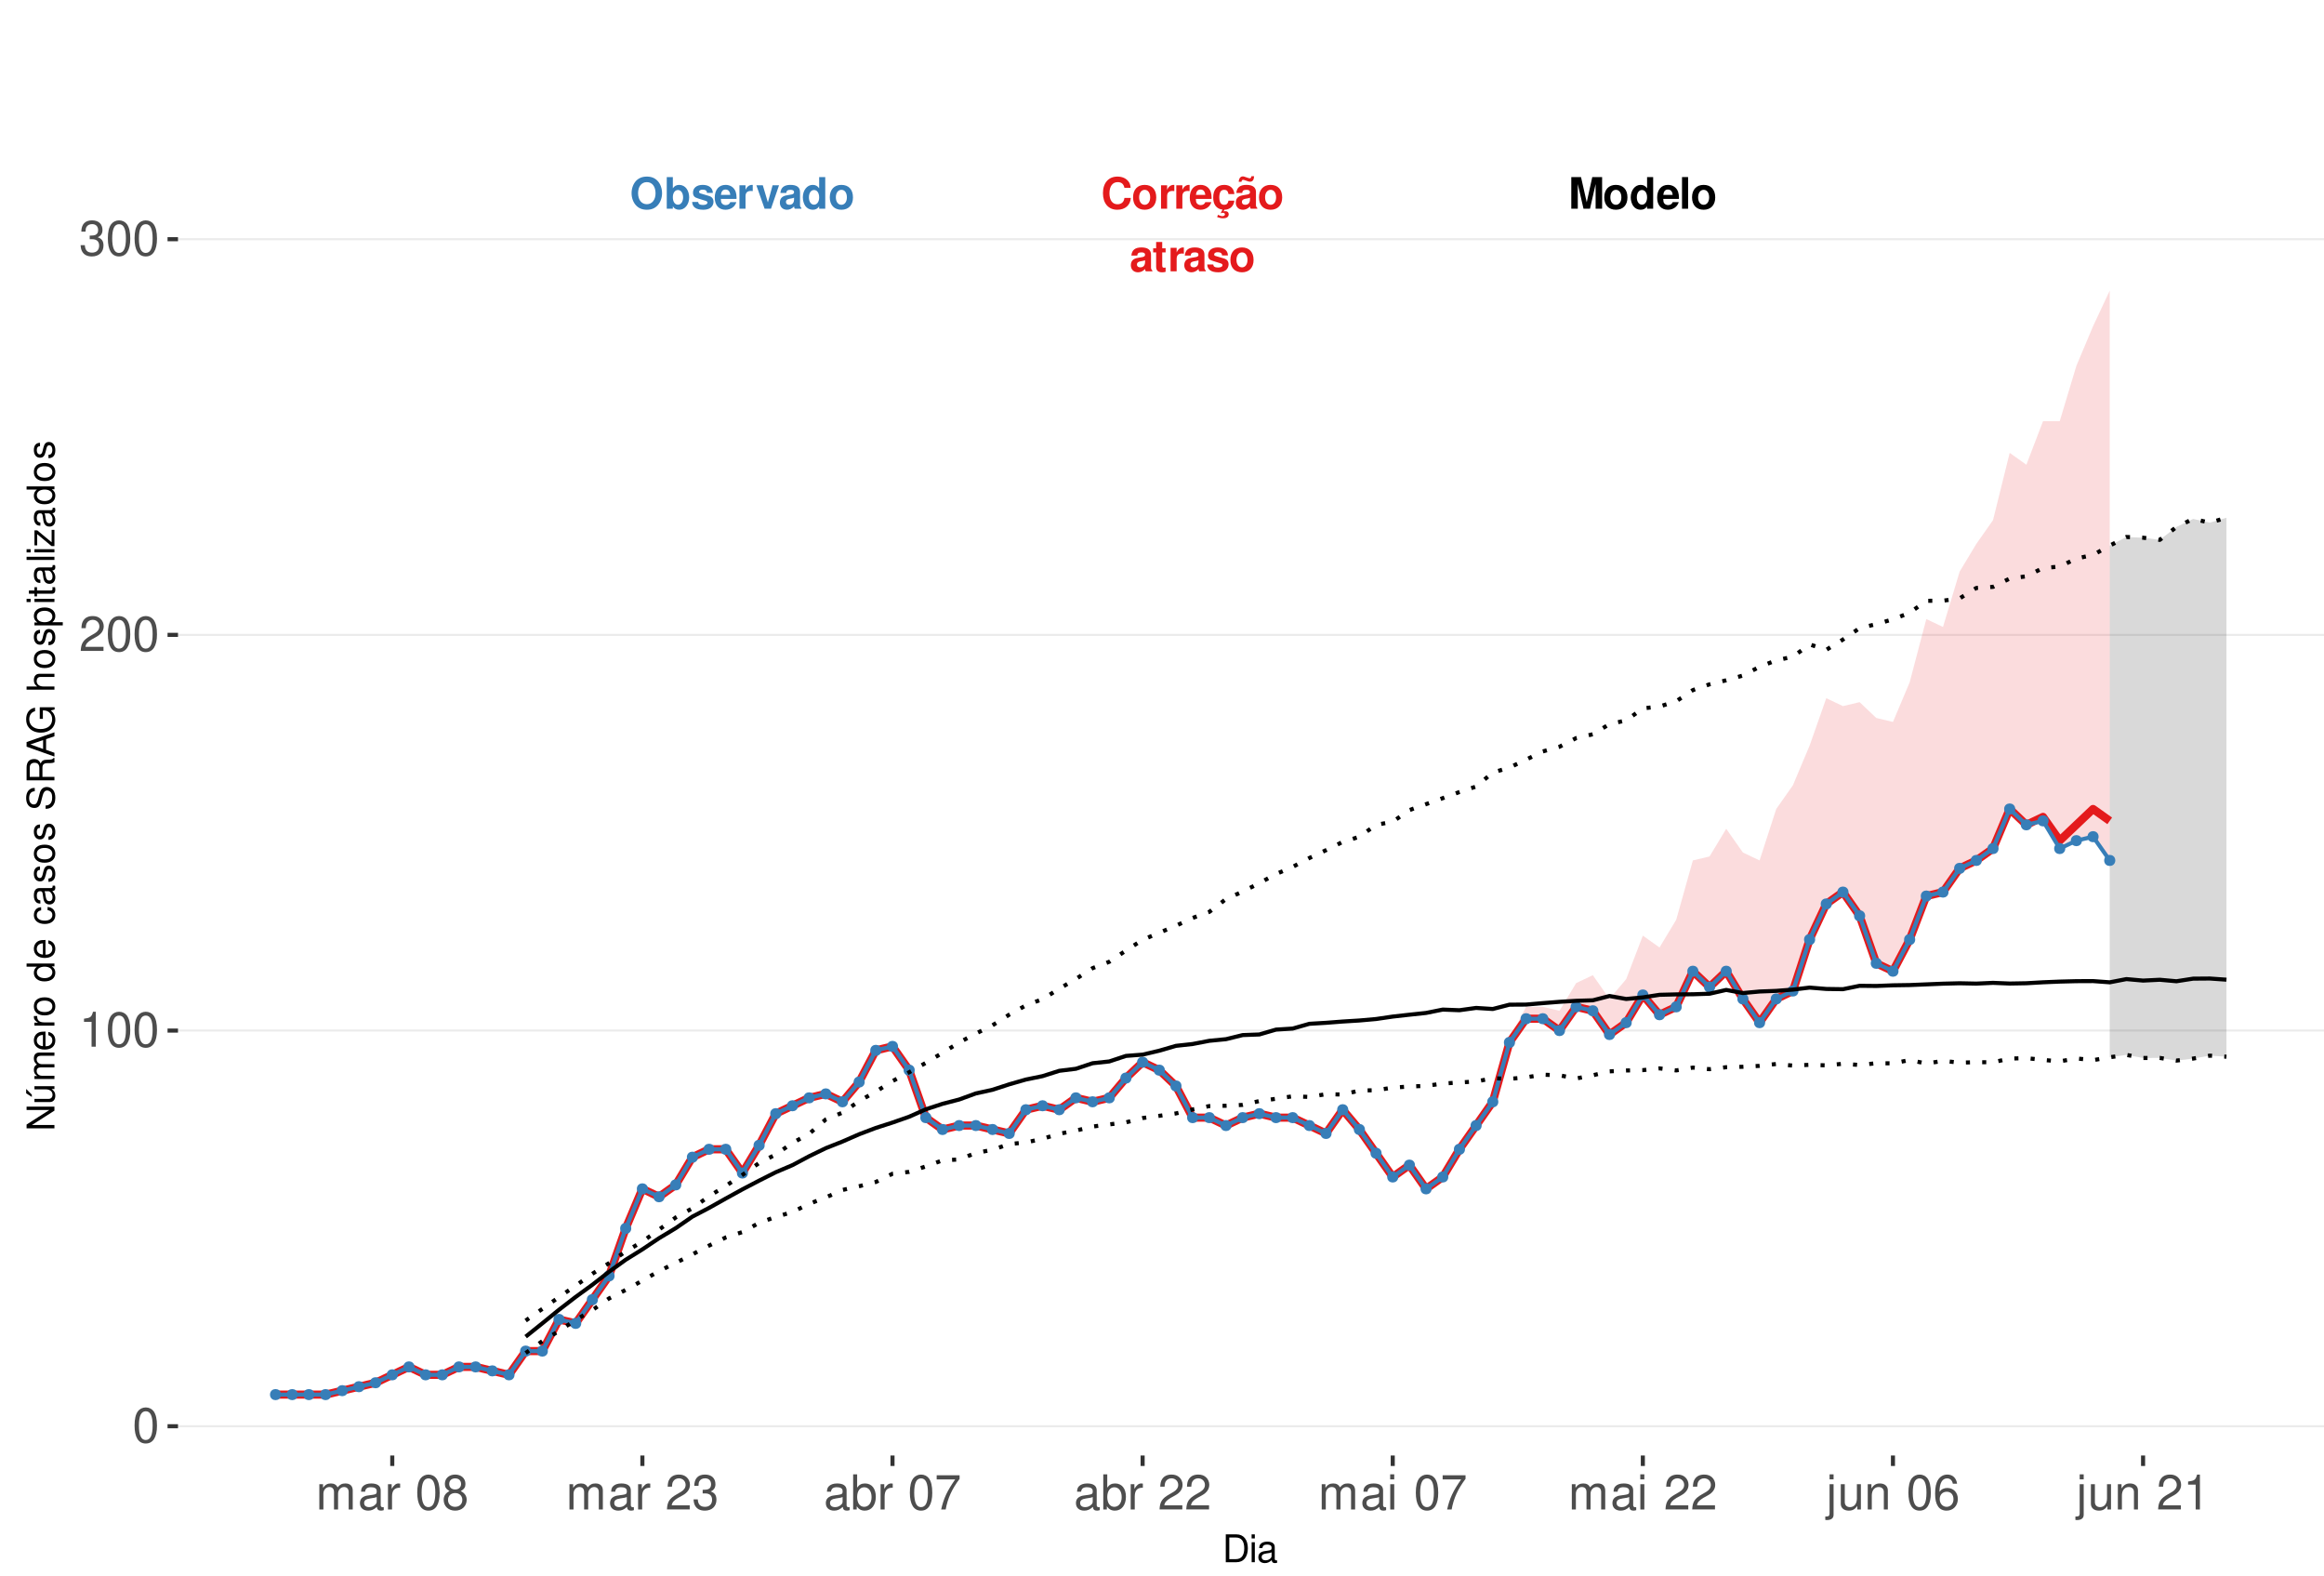 <?xml version="1.0" encoding="UTF-8"?>
<svg xmlns="http://www.w3.org/2000/svg" xmlns:xlink="http://www.w3.org/1999/xlink" width="609pt" height="413pt" viewBox="0 0 609 413" version="1.1">
<defs>
<g>
<symbol overflow="visible" id="glyph0-0">
<path style="stroke:none;" d=""/>
</symbol>
<symbol overflow="visible" id="glyph0-1">
<path style="stroke:none;" d="M 7.75 -5.484 C 7.703 -6.203 7.547 -6.656 7.203 -7.125 C 6.562 -7.969 5.547 -8.422 4.297 -8.422 C 1.953 -8.422 0.5 -6.75 0.5 -4.078 C 0.5 -1.406 1.938 0.266 4.25 0.266 C 6.328 0.266 7.688 -0.938 7.797 -2.828 L 6.125 -2.828 C 6.016 -1.781 5.359 -1.172 4.297 -1.172 C 2.984 -1.172 2.203 -2.234 2.203 -4.047 C 2.203 -5.875 3.016 -6.969 4.359 -6.969 C 5.344 -6.969 5.906 -6.5 6.125 -5.484 Z M 7.75 -5.484 "/>
</symbol>
<symbol overflow="visible" id="glyph0-2">
<path style="stroke:none;" d="M 3.422 -6.25 C 1.547 -6.25 0.391 -5 0.391 -2.984 C 0.391 -0.969 1.547 0.266 3.438 0.266 C 5.312 0.266 6.469 -0.969 6.469 -2.953 C 6.469 -5.031 5.344 -6.25 3.422 -6.25 Z M 3.438 -4.953 C 4.312 -4.953 4.875 -4.172 4.875 -2.969 C 4.875 -1.812 4.281 -1.031 3.438 -1.031 C 2.578 -1.031 1.984 -1.812 1.984 -2.984 C 1.984 -4.172 2.578 -4.953 3.438 -4.953 Z M 3.438 -4.953 "/>
</symbol>
<symbol overflow="visible" id="glyph0-3">
<path style="stroke:none;" d="M 0.719 -6.141 L 0.719 0 L 2.312 0 L 2.312 -3.266 C 2.312 -4.203 2.781 -4.656 3.703 -4.656 C 3.875 -4.656 4 -4.656 4.203 -4.625 L 4.203 -6.234 C 4.125 -6.25 4.078 -6.25 4.016 -6.25 C 3.281 -6.25 2.656 -5.766 2.312 -4.938 L 2.312 -6.141 Z M 0.719 -6.141 "/>
</symbol>
<symbol overflow="visible" id="glyph0-4">
<path style="stroke:none;" d="M 5.953 -2.578 C 5.969 -2.703 5.969 -2.766 5.969 -2.844 C 5.969 -3.453 5.875 -4.031 5.734 -4.453 C 5.328 -5.578 4.328 -6.25 3.094 -6.25 C 1.328 -6.25 0.25 -4.969 0.25 -2.906 C 0.25 -0.938 1.312 0.266 3.062 0.266 C 4.438 0.266 5.547 -0.516 5.906 -1.734 L 4.328 -1.734 C 4.141 -1.234 3.703 -0.953 3.109 -0.953 C 2.656 -0.953 2.297 -1.156 2.062 -1.484 C 1.922 -1.719 1.859 -1.984 1.844 -2.578 Z M 1.859 -3.625 C 1.969 -4.578 2.359 -5.031 3.078 -5.031 C 3.797 -5.031 4.234 -4.531 4.312 -3.625 Z M 1.859 -3.625 "/>
</symbol>
<symbol overflow="visible" id="glyph0-5">
<path style="stroke:none;" d="M 3.312 0.266 C 4.734 0.266 5.812 -0.703 5.938 -2.125 L 4.406 -2.125 C 4.219 -1.328 3.906 -1.031 3.281 -1.031 C 2.938 -1.031 2.594 -1.156 2.406 -1.391 C 2.141 -1.719 1.984 -2.312 1.984 -2.953 C 1.984 -3.531 2.094 -4.078 2.281 -4.438 C 2.469 -4.781 2.828 -4.953 3.281 -4.953 C 3.922 -4.953 4.234 -4.656 4.406 -3.844 L 5.938 -3.844 C 5.828 -5.344 4.828 -6.25 3.281 -6.25 C 1.438 -6.25 0.391 -5.047 0.391 -2.953 C 0.391 -1.078 1.25 0.031 2.828 0.234 L 2.328 1.203 C 2.547 1.109 2.672 1.062 2.891 1.062 C 3.234 1.062 3.469 1.234 3.469 1.469 C 3.469 1.734 3.188 1.938 2.828 1.938 C 2.5 1.938 2.203 1.859 1.641 1.594 L 1.422 2.188 C 2.125 2.438 2.484 2.5 2.984 2.5 C 3.938 2.5 4.453 2.125 4.453 1.438 C 4.453 0.938 4.125 0.641 3.578 0.641 C 3.406 0.641 3.266 0.656 3.109 0.719 Z M 3.312 0.266 "/>
</symbol>
<symbol overflow="visible" id="glyph0-6">
<path style="stroke:none;" d="M 5.953 -0.188 C 5.688 -0.453 5.594 -0.641 5.594 -0.938 L 5.594 -4.359 C 5.594 -5.609 4.75 -6.25 3.078 -6.25 C 1.422 -6.25 0.562 -5.547 0.453 -4.125 L 1.984 -4.125 C 2.062 -4.75 2.328 -4.953 3.109 -4.953 C 3.734 -4.953 4.031 -4.75 4.031 -4.344 C 4.031 -4.141 3.938 -3.969 3.766 -3.875 C 3.547 -3.75 3.547 -3.75 2.766 -3.625 L 2.125 -3.516 C 0.906 -3.312 0.312 -2.688 0.312 -1.578 C 0.312 -0.484 1.062 0.266 2.188 0.266 C 2.859 0.266 3.484 -0.016 4.047 -0.609 C 4.047 -0.297 4.078 -0.188 4.234 0 L 5.953 0 Z M 4.031 -2.469 C 4.031 -1.547 3.578 -1.031 2.781 -1.031 C 2.234 -1.031 1.906 -1.312 1.906 -1.766 C 1.906 -2.234 2.156 -2.469 2.828 -2.609 L 3.359 -2.703 C 3.781 -2.781 3.859 -2.812 4.031 -2.906 Z M 4.406 -8.516 C 4.359 -8.156 4.219 -7.969 3.984 -7.969 C 3.906 -7.969 3.672 -8.016 3.609 -8.047 L 2.781 -8.328 C 2.375 -8.469 2.359 -8.469 2.156 -8.469 C 1.531 -8.469 1.125 -7.953 1.078 -7.062 L 1.797 -7.062 C 1.859 -7.422 1.984 -7.578 2.25 -7.578 C 2.359 -7.578 2.469 -7.547 2.594 -7.5 L 3.406 -7.219 C 3.641 -7.125 3.859 -7.078 4.031 -7.078 C 4.703 -7.078 5.062 -7.547 5.109 -8.516 Z M 4.406 -8.516 "/>
</symbol>
<symbol overflow="visible" id="glyph0-7">
<path style="stroke:none;" d="M 5.953 -0.188 C 5.688 -0.453 5.594 -0.641 5.594 -0.938 L 5.594 -4.359 C 5.594 -5.609 4.75 -6.25 3.078 -6.25 C 1.422 -6.25 0.562 -5.547 0.453 -4.125 L 1.984 -4.125 C 2.062 -4.75 2.328 -4.953 3.109 -4.953 C 3.734 -4.953 4.031 -4.75 4.031 -4.344 C 4.031 -4.141 3.938 -3.969 3.766 -3.875 C 3.547 -3.75 3.547 -3.75 2.766 -3.625 L 2.125 -3.516 C 0.906 -3.312 0.312 -2.688 0.312 -1.578 C 0.312 -0.484 1.062 0.266 2.188 0.266 C 2.859 0.266 3.484 -0.016 4.047 -0.609 C 4.047 -0.297 4.078 -0.188 4.234 0 L 5.953 0 Z M 4.031 -2.469 C 4.031 -1.547 3.578 -1.031 2.781 -1.031 C 2.234 -1.031 1.906 -1.312 1.906 -1.766 C 1.906 -2.234 2.156 -2.469 2.828 -2.609 L 3.359 -2.703 C 3.781 -2.781 3.859 -2.812 4.031 -2.906 Z M 4.031 -2.469 "/>
</symbol>
<symbol overflow="visible" id="glyph0-8">
<path style="stroke:none;" d="M 3.422 -6.016 L 2.531 -6.016 L 2.531 -7.672 L 0.938 -7.672 L 0.938 -6.016 L 0.156 -6.016 L 0.156 -4.953 L 0.938 -4.953 L 0.938 -1.188 C 0.938 -0.219 1.453 0.266 2.5 0.266 C 2.859 0.266 3.125 0.234 3.422 0.141 L 3.422 -0.984 C 3.266 -0.953 3.188 -0.938 3.062 -0.938 C 2.641 -0.938 2.531 -1.062 2.531 -1.609 L 2.531 -4.953 L 3.422 -4.953 Z M 3.422 -6.016 "/>
</symbol>
<symbol overflow="visible" id="glyph0-9">
<path style="stroke:none;" d="M 5.75 -4.156 C 5.719 -5.453 4.719 -6.25 3.078 -6.25 C 1.516 -6.25 0.547 -5.453 0.547 -4.203 C 0.547 -3.781 0.672 -3.438 0.891 -3.203 C 1.109 -2.984 1.297 -2.875 1.891 -2.688 L 3.781 -2.094 C 4.188 -1.969 4.328 -1.844 4.328 -1.594 C 4.328 -1.219 3.875 -0.984 3.141 -0.984 C 2.719 -0.984 2.406 -1.062 2.203 -1.203 C 2.031 -1.328 1.953 -1.453 1.891 -1.781 L 0.328 -1.781 C 0.375 -0.438 1.359 0.266 3.234 0.266 C 4.078 0.266 4.734 0.078 5.188 -0.281 C 5.641 -0.641 5.922 -1.219 5.922 -1.812 C 5.922 -2.609 5.516 -3.125 4.703 -3.359 L 2.703 -3.953 C 2.25 -4.078 2.141 -4.172 2.141 -4.422 C 2.141 -4.766 2.5 -5 3.062 -5 C 3.828 -5 4.203 -4.719 4.203 -4.156 Z M 5.75 -4.156 "/>
</symbol>
<symbol overflow="visible" id="glyph0-10">
<path style="stroke:none;" d="M 2.453 -6.469 L 3.953 0 L 5.656 0 L 7.125 -6.469 L 7.125 0 L 8.828 0 L 8.828 -8.297 L 6.25 -8.297 L 4.797 -1.688 L 3.297 -8.297 L 0.75 -8.297 L 0.75 0 L 2.453 0 Z M 2.453 -6.469 "/>
</symbol>
<symbol overflow="visible" id="glyph0-11">
<path style="stroke:none;" d="M 4.609 0 L 6.203 0 L 6.203 -8.297 L 4.609 -8.297 L 4.609 -5.344 C 4.203 -5.953 3.688 -6.25 2.906 -6.25 C 1.438 -6.25 0.328 -4.828 0.328 -2.984 C 0.328 -2.156 0.578 -1.312 0.984 -0.719 C 1.406 -0.109 2.156 0.266 2.906 0.266 C 3.688 0.266 4.203 -0.016 4.609 -0.625 Z M 3.266 -4.906 C 4.078 -4.906 4.609 -4.141 4.609 -2.953 C 4.609 -1.844 4.062 -1.062 3.266 -1.062 C 2.469 -1.062 1.922 -1.859 1.922 -2.984 C 1.922 -4.125 2.469 -4.906 3.266 -4.906 Z M 3.266 -4.906 "/>
</symbol>
<symbol overflow="visible" id="glyph0-12">
<path style="stroke:none;" d="M 2.359 -8.297 L 0.766 -8.297 L 0.766 0 L 2.359 0 Z M 2.359 -8.297 "/>
</symbol>
<symbol overflow="visible" id="glyph0-13">
<path style="stroke:none;" d="M 4.438 -8.422 C 3.281 -8.422 2.328 -8.047 1.609 -7.281 C 0.875 -6.484 0.453 -5.328 0.453 -4.078 C 0.453 -2.844 0.875 -1.672 1.609 -0.891 C 2.328 -0.109 3.266 0.266 4.453 0.266 C 5.625 0.266 6.562 -0.109 7.281 -0.891 C 8 -1.656 8.438 -2.859 8.438 -4.031 C 8.438 -5.328 8.016 -6.5 7.281 -7.281 C 6.547 -8.062 5.641 -8.422 4.438 -8.422 Z M 4.453 -6.969 C 5.844 -6.969 6.734 -5.828 6.734 -4.031 C 6.734 -2.328 5.812 -1.188 4.453 -1.188 C 3.062 -1.188 2.156 -2.328 2.156 -4.078 C 2.156 -5.828 3.062 -6.969 4.453 -6.969 Z M 4.453 -6.969 "/>
</symbol>
<symbol overflow="visible" id="glyph0-14">
<path style="stroke:none;" d="M 0.672 -8.297 L 0.672 0 L 2.266 0 L 2.266 -0.625 C 2.656 -0.016 3.188 0.266 3.953 0.266 C 5.422 0.266 6.547 -1.141 6.547 -2.984 C 6.547 -3.828 6.297 -4.656 5.875 -5.25 C 5.453 -5.859 4.703 -6.25 3.953 -6.25 C 3.188 -6.25 2.656 -5.953 2.266 -5.344 L 2.266 -8.297 Z M 3.609 -4.906 C 4.391 -4.906 4.953 -4.125 4.953 -2.984 C 4.953 -1.859 4.406 -1.062 3.609 -1.062 C 2.797 -1.062 2.266 -1.828 2.266 -3.016 C 2.266 -4.141 2.812 -4.906 3.609 -4.906 Z M 3.609 -4.906 "/>
</symbol>
<symbol overflow="visible" id="glyph0-15">
<path style="stroke:none;" d="M 3.984 0 L 6.094 -6.141 L 4.406 -6.141 L 3.172 -1.656 L 1.844 -6.141 L 0.156 -6.141 L 2.312 0 Z M 3.984 0 "/>
</symbol>
<symbol overflow="visible" id="glyph1-0">
<path style="stroke:none;" d=""/>
</symbol>
<symbol overflow="visible" id="glyph1-1">
<path style="stroke:none;" d="M 3.484 -9.156 C 2.641 -9.156 1.891 -8.766 1.422 -8.156 C 0.828 -7.344 0.547 -6.125 0.547 -4.422 C 0.547 -1.344 1.562 0.297 3.484 0.297 C 5.375 0.297 6.422 -1.344 6.422 -4.359 C 6.422 -6.125 6.141 -7.312 5.547 -8.156 C 5.078 -8.781 4.328 -9.156 3.484 -9.156 Z M 3.484 -8.156 C 4.688 -8.156 5.281 -6.938 5.281 -4.453 C 5.281 -1.844 4.703 -0.625 3.453 -0.625 C 2.281 -0.625 1.688 -1.891 1.688 -4.422 C 1.688 -6.938 2.281 -8.156 3.484 -8.156 Z M 3.484 -8.156 "/>
</symbol>
<symbol overflow="visible" id="glyph1-2">
<path style="stroke:none;" d="M 3.281 -6.516 L 3.281 0 L 4.391 0 L 4.391 -9.156 L 3.656 -9.156 C 3.266 -7.75 3.016 -7.562 1.297 -7.328 L 1.297 -6.516 Z M 3.281 -6.516 "/>
</symbol>
<symbol overflow="visible" id="glyph1-3">
<path style="stroke:none;" d="M 6.406 -1.094 L 1.688 -1.094 C 1.797 -1.859 2.203 -2.344 3.297 -3.016 L 4.562 -3.719 C 5.828 -4.422 6.469 -5.359 6.469 -6.484 C 6.469 -7.234 6.156 -7.953 5.625 -8.438 C 5.094 -8.922 4.438 -9.156 3.594 -9.156 C 2.453 -9.156 1.609 -8.75 1.109 -7.953 C 0.797 -7.484 0.656 -6.906 0.625 -5.984 L 1.75 -5.984 C 1.781 -6.609 1.859 -6.969 2.016 -7.281 C 2.297 -7.828 2.891 -8.172 3.562 -8.172 C 4.562 -8.172 5.328 -7.438 5.328 -6.453 C 5.328 -5.719 4.906 -5.094 4.109 -4.625 L 2.953 -3.953 C 1.078 -2.875 0.531 -2.016 0.438 -0.016 L 6.406 -0.016 Z M 6.406 -1.094 "/>
</symbol>
<symbol overflow="visible" id="glyph1-4">
<path style="stroke:none;" d="M 2.797 -4.219 L 3.406 -4.219 C 4.625 -4.219 5.266 -3.641 5.266 -2.547 C 5.266 -1.391 4.562 -0.703 3.422 -0.703 C 2.188 -0.703 1.594 -1.312 1.516 -2.656 L 0.406 -2.656 C 0.453 -1.922 0.578 -1.438 0.797 -1.031 C 1.266 -0.156 2.141 0.297 3.359 0.297 C 5.219 0.297 6.406 -0.828 6.406 -2.562 C 6.406 -3.719 5.969 -4.359 4.891 -4.734 C 5.719 -5.078 6.141 -5.703 6.141 -6.625 C 6.141 -8.203 5.109 -9.156 3.406 -9.156 C 1.594 -9.156 0.625 -8.141 0.594 -6.203 L 1.703 -6.203 C 1.719 -6.766 1.766 -7.078 1.906 -7.359 C 2.172 -7.875 2.719 -8.172 3.422 -8.172 C 4.406 -8.172 5 -7.578 5 -6.594 C 5 -5.953 4.766 -5.562 4.281 -5.344 C 3.969 -5.219 3.562 -5.156 2.797 -5.156 Z M 2.797 -4.219 "/>
</symbol>
<symbol overflow="visible" id="glyph1-5">
<path style="stroke:none;" d="M 0.891 -6.625 L 0.891 0 L 1.953 0 L 1.953 -4.156 C 1.953 -5.125 2.641 -5.891 3.5 -5.891 C 4.297 -5.891 4.734 -5.422 4.734 -4.562 L 4.734 0 L 5.797 0 L 5.797 -4.156 C 5.797 -5.125 6.5 -5.891 7.359 -5.891 C 8.125 -5.891 8.578 -5.406 8.578 -4.562 L 8.578 0 L 9.641 0 L 9.641 -4.969 C 9.641 -6.156 8.953 -6.828 7.719 -6.828 C 6.828 -6.828 6.297 -6.562 5.688 -5.812 C 5.297 -6.516 4.766 -6.828 3.891 -6.828 C 3.016 -6.828 2.422 -6.5 1.859 -5.688 L 1.859 -6.625 Z M 0.891 -6.625 "/>
</symbol>
<symbol overflow="visible" id="glyph1-6">
<path style="stroke:none;" d="M 6.766 -0.625 C 6.656 -0.594 6.609 -0.594 6.547 -0.594 C 6.172 -0.594 5.969 -0.781 5.969 -1.109 L 5.969 -5.016 C 5.969 -6.188 5.109 -6.828 3.484 -6.828 C 2.5 -6.828 1.734 -6.547 1.281 -6.047 C 0.969 -5.703 0.844 -5.328 0.828 -4.672 L 1.891 -4.672 C 1.969 -5.484 2.453 -5.844 3.438 -5.844 C 4.406 -5.844 4.922 -5.5 4.922 -4.859 L 4.922 -4.578 C 4.906 -4.125 4.688 -3.969 3.828 -3.844 C 2.328 -3.656 2.094 -3.609 1.703 -3.438 C 0.922 -3.109 0.531 -2.531 0.531 -1.672 C 0.531 -0.469 1.359 0.297 2.703 0.297 C 3.547 0.297 4.219 0 4.969 -0.688 C 5.031 0 5.359 0.297 6.047 0.297 C 6.281 0.297 6.422 0.266 6.766 0.172 Z M 4.922 -2.094 C 4.922 -1.734 4.828 -1.516 4.5 -1.234 C 4.078 -0.828 3.562 -0.625 2.938 -0.625 C 2.109 -0.625 1.625 -1.031 1.625 -1.703 C 1.625 -2.391 2.094 -2.75 3.234 -2.906 C 4.359 -3.062 4.562 -3.109 4.922 -3.281 Z M 4.922 -2.094 "/>
</symbol>
<symbol overflow="visible" id="glyph1-7">
<path style="stroke:none;" d="M 0.875 -6.625 L 0.875 0 L 1.938 0 L 1.938 -3.438 C 1.953 -5.031 2.609 -5.75 4.062 -5.703 L 4.062 -6.781 C 3.891 -6.812 3.781 -6.828 3.656 -6.828 C 2.969 -6.828 2.453 -6.422 1.844 -5.422 L 1.844 -6.625 Z M 0.875 -6.625 "/>
</symbol>
<symbol overflow="visible" id="glyph1-8">
<path style="stroke:none;" d=""/>
</symbol>
<symbol overflow="visible" id="glyph1-9">
<path style="stroke:none;" d="M 4.953 -4.828 C 5.891 -5.391 6.172 -5.844 6.172 -6.703 C 6.172 -8.156 5.078 -9.156 3.484 -9.156 C 1.891 -9.156 0.781 -8.156 0.781 -6.719 C 0.781 -5.844 1.078 -5.406 2 -4.828 C 0.969 -4.297 0.469 -3.562 0.469 -2.547 C 0.469 -0.875 1.703 0.297 3.484 0.297 C 5.25 0.297 6.5 -0.875 6.5 -2.547 C 6.5 -3.562 5.984 -4.297 4.953 -4.828 Z M 3.484 -8.156 C 4.422 -8.156 5.031 -7.594 5.031 -6.688 C 5.031 -5.828 4.422 -5.25 3.484 -5.25 C 2.531 -5.25 1.922 -5.828 1.922 -6.703 C 1.922 -7.594 2.531 -8.156 3.484 -8.156 Z M 3.484 -4.312 C 4.594 -4.312 5.359 -3.578 5.359 -2.516 C 5.359 -1.422 4.609 -0.703 3.453 -0.703 C 2.359 -0.703 1.609 -1.438 1.609 -2.5 C 1.609 -3.594 2.359 -4.312 3.484 -4.312 Z M 3.484 -4.312 "/>
</symbol>
<symbol overflow="visible" id="glyph1-10">
<path style="stroke:none;" d="M 0.688 -9.219 L 0.688 0 L 1.625 0 L 1.625 -0.844 C 2.141 -0.078 2.812 0.297 3.734 0.297 C 5.484 0.297 6.625 -1.141 6.625 -3.344 C 6.625 -5.5 5.547 -6.828 3.781 -6.828 C 2.875 -6.828 2.234 -6.484 1.734 -5.734 L 1.734 -9.219 Z M 3.578 -5.828 C 4.766 -5.828 5.516 -4.812 5.516 -3.234 C 5.516 -1.719 4.734 -0.703 3.578 -0.703 C 2.453 -0.703 1.734 -1.703 1.734 -3.266 C 1.734 -4.828 2.453 -5.828 3.578 -5.828 Z M 3.578 -5.828 "/>
</symbol>
<symbol overflow="visible" id="glyph1-11">
<path style="stroke:none;" d="M 6.578 -8.969 L 0.578 -8.969 L 0.578 -7.875 L 5.422 -7.875 C 3.297 -4.828 2.422 -2.953 1.75 0 L 2.938 0 C 3.438 -2.875 4.562 -5.344 6.578 -8.031 Z M 6.578 -8.969 "/>
</symbol>
<symbol overflow="visible" id="glyph1-12">
<path style="stroke:none;" d="M 1.891 -6.625 L 0.844 -6.625 L 0.844 0 L 1.891 0 Z M 1.891 -9.219 L 0.828 -9.219 L 0.828 -7.891 L 1.891 -7.891 Z M 1.891 -9.219 "/>
</symbol>
<symbol overflow="visible" id="glyph1-13">
<path style="stroke:none;" d="M 0.891 -6.625 L 0.891 0.969 C 0.891 1.625 0.688 1.828 0.031 1.828 C -0.047 1.828 -0.094 1.828 -0.234 1.828 L -0.234 2.719 C -0.094 2.75 -0.031 2.766 0.125 2.766 C 1.312 2.766 1.938 2.297 1.938 1.375 L 1.938 -6.625 Z M 1.938 -9.219 L 0.891 -9.219 L 0.891 -7.891 L 1.938 -7.891 Z M 1.938 -9.219 "/>
</symbol>
<symbol overflow="visible" id="glyph1-14">
<path style="stroke:none;" d="M 6.094 0 L 6.094 -6.625 L 5.047 -6.625 L 5.047 -2.875 C 5.047 -1.516 4.344 -0.625 3.234 -0.625 C 2.406 -0.625 1.875 -1.141 1.875 -1.938 L 1.875 -6.625 L 0.828 -6.625 L 0.828 -1.516 C 0.828 -0.422 1.641 0.297 2.938 0.297 C 3.906 0.297 4.531 -0.047 5.156 -0.922 L 5.156 0 Z M 6.094 0 "/>
</symbol>
<symbol overflow="visible" id="glyph1-15">
<path style="stroke:none;" d="M 0.891 -6.625 L 0.891 0 L 1.953 0 L 1.953 -3.656 C 1.953 -5.016 2.656 -5.891 3.75 -5.891 C 4.578 -5.891 5.109 -5.391 5.109 -4.594 L 5.109 0 L 6.156 0 L 6.156 -5.016 C 6.156 -6.109 5.344 -6.828 4.062 -6.828 C 3.078 -6.828 2.438 -6.438 1.859 -5.516 L 1.859 -6.625 Z M 0.891 -6.625 "/>
</symbol>
<symbol overflow="visible" id="glyph1-16">
<path style="stroke:none;" d="M 6.297 -6.766 C 6.094 -8.266 5.125 -9.156 3.766 -9.156 C 2.766 -9.156 1.891 -8.672 1.359 -7.844 C 0.781 -6.953 0.547 -5.828 0.547 -4.172 C 0.547 -2.625 0.766 -1.656 1.297 -0.844 C 1.781 -0.094 2.562 0.297 3.562 0.297 C 5.266 0.297 6.5 -0.984 6.5 -2.766 C 6.5 -4.453 5.359 -5.641 3.75 -5.641 C 2.859 -5.641 2.172 -5.312 1.688 -4.641 C 1.703 -6.906 2.406 -8.156 3.688 -8.156 C 4.469 -8.156 5.016 -7.656 5.188 -6.766 Z M 3.609 -4.656 C 4.688 -4.656 5.359 -3.891 5.359 -2.688 C 5.359 -1.531 4.594 -0.703 3.562 -0.703 C 2.531 -0.703 1.75 -1.562 1.75 -2.734 C 1.75 -3.875 2.5 -4.656 3.609 -4.656 Z M 3.609 -4.656 "/>
</symbol>
<symbol overflow="visible" id="glyph2-0">
<path style="stroke:none;" d=""/>
</symbol>
<symbol overflow="visible" id="glyph2-1">
<path style="stroke:none;" d="M 0.891 0 L 3.703 0 C 5.547 0 6.672 -1.375 6.672 -3.656 C 6.672 -5.906 5.547 -7.297 3.703 -7.297 L 0.891 -7.297 Z M 1.812 -0.812 L 1.812 -6.469 L 3.547 -6.469 C 4.984 -6.469 5.734 -5.5 5.734 -3.641 C 5.734 -1.797 4.984 -0.812 3.547 -0.812 Z M 1.812 -0.812 "/>
</symbol>
<symbol overflow="visible" id="glyph2-2">
<path style="stroke:none;" d="M 1.5 -5.234 L 0.672 -5.234 L 0.672 0 L 1.5 0 Z M 1.5 -7.297 L 0.656 -7.297 L 0.656 -6.234 L 1.5 -6.234 Z M 1.5 -7.297 "/>
</symbol>
<symbol overflow="visible" id="glyph2-3">
<path style="stroke:none;" d="M 5.344 -0.484 C 5.266 -0.469 5.219 -0.469 5.172 -0.469 C 4.875 -0.469 4.719 -0.625 4.719 -0.875 L 4.719 -3.953 C 4.719 -4.891 4.047 -5.391 2.75 -5.391 C 1.984 -5.391 1.375 -5.172 1.016 -4.781 C 0.766 -4.516 0.672 -4.203 0.656 -3.688 L 1.484 -3.688 C 1.562 -4.328 1.938 -4.625 2.719 -4.625 C 3.484 -4.625 3.891 -4.344 3.891 -3.844 L 3.891 -3.625 C 3.875 -3.266 3.703 -3.125 3.016 -3.047 C 1.844 -2.891 1.656 -2.844 1.344 -2.719 C 0.734 -2.453 0.422 -2 0.422 -1.312 C 0.422 -0.375 1.078 0.234 2.141 0.234 C 2.797 0.234 3.328 0 3.922 -0.547 C 3.984 0 4.234 0.234 4.781 0.234 C 4.953 0.234 5.062 0.203 5.344 0.141 Z M 3.891 -1.656 C 3.891 -1.375 3.812 -1.203 3.562 -0.969 C 3.219 -0.656 2.812 -0.5 2.312 -0.5 C 1.672 -0.5 1.297 -0.812 1.297 -1.344 C 1.297 -1.891 1.656 -2.172 2.547 -2.297 C 3.438 -2.422 3.609 -2.453 3.891 -2.594 Z M 3.891 -1.656 "/>
</symbol>
<symbol overflow="visible" id="glyph3-0">
<path style="stroke:none;" d=""/>
</symbol>
<symbol overflow="visible" id="glyph3-1">
<path style="stroke:none;" d="M -7.297 -6.453 L -7.297 -5.578 L -1.328 -5.578 L -7.297 -1.766 L -7.297 -0.766 L 0 -0.766 L 0 -1.641 L -5.906 -1.641 L 0 -5.406 L 0 -6.453 Z M -7.297 -6.453 "/>
</symbol>
<symbol overflow="visible" id="glyph3-2">
<path style="stroke:none;" d="M 0 -4.812 L -5.234 -4.812 L -5.234 -3.984 L -2.266 -3.984 C -1.203 -3.984 -0.5 -3.438 -0.5 -2.562 C -0.5 -1.906 -0.906 -1.484 -1.531 -1.484 L -5.234 -1.484 L -5.234 -0.656 L -1.203 -0.656 C -0.328 -0.656 0.234 -1.297 0.234 -2.312 C 0.234 -3.094 -0.047 -3.578 -0.734 -4.062 L 0 -4.062 Z M -7.406 -2.953 L -5.922 -2 L -5.922 -2.594 L -7.406 -4.094 Z M -7.406 -2.953 "/>
</symbol>
<symbol overflow="visible" id="glyph3-3">
<path style="stroke:none;" d="M -5.234 -0.703 L 0 -0.703 L 0 -1.547 L -3.297 -1.547 C -4.047 -1.547 -4.656 -2.094 -4.656 -2.766 C -4.656 -3.391 -4.281 -3.734 -3.609 -3.734 L 0 -3.734 L 0 -4.578 L -3.297 -4.578 C -4.047 -4.578 -4.656 -5.125 -4.656 -5.812 C -4.656 -6.422 -4.266 -6.781 -3.609 -6.781 L 0 -6.781 L 0 -7.625 L -3.938 -7.625 C -4.875 -7.625 -5.391 -7.078 -5.391 -6.094 C -5.391 -5.406 -5.188 -4.984 -4.594 -4.484 C -5.156 -4.188 -5.391 -3.766 -5.391 -3.078 C -5.391 -2.375 -5.125 -1.906 -4.5 -1.469 L -5.234 -1.469 Z M -5.234 -0.703 "/>
</symbol>
<symbol overflow="visible" id="glyph3-4">
<path style="stroke:none;" d="M -2.344 -5.125 C -3.141 -5.125 -3.625 -5.062 -4.016 -4.922 C -4.875 -4.578 -5.391 -3.781 -5.391 -2.797 C -5.391 -1.344 -4.281 -0.406 -2.547 -0.406 C -0.812 -0.406 0.234 -1.297 0.234 -2.781 C 0.234 -3.984 -0.453 -4.812 -1.594 -5.016 L -1.594 -4.188 C -0.906 -3.953 -0.547 -3.484 -0.547 -2.812 C -0.547 -2.281 -0.781 -1.828 -1.219 -1.547 C -1.516 -1.344 -1.812 -1.281 -2.344 -1.266 Z M -3.016 -1.297 C -3.984 -1.359 -4.625 -1.953 -4.625 -2.797 C -4.625 -3.641 -3.953 -4.234 -3.016 -4.234 Z M -3.016 -1.297 "/>
</symbol>
<symbol overflow="visible" id="glyph3-5">
<path style="stroke:none;" d="M -5.234 -0.688 L 0 -0.688 L 0 -1.531 L -2.719 -1.531 C -3.984 -1.547 -4.547 -2.062 -4.516 -3.203 L -5.359 -3.203 C -5.375 -3.062 -5.391 -2.984 -5.391 -2.891 C -5.391 -2.344 -5.062 -1.938 -4.297 -1.453 L -5.234 -1.453 Z M -5.234 -0.688 "/>
</symbol>
<symbol overflow="visible" id="glyph3-6">
<path style="stroke:none;" d="M -5.391 -2.719 C -5.391 -1.234 -4.344 -0.359 -2.578 -0.359 C -0.812 -0.359 0.234 -1.234 0.234 -2.734 C 0.234 -4.203 -0.812 -5.094 -2.547 -5.094 C -4.359 -5.094 -5.391 -4.234 -5.391 -2.719 Z M -4.625 -2.734 C -4.625 -3.672 -3.844 -4.234 -2.547 -4.234 C -1.312 -4.234 -0.547 -3.656 -0.547 -2.734 C -0.547 -1.797 -1.312 -1.234 -2.578 -1.234 C -3.844 -1.234 -4.625 -1.797 -4.625 -2.734 Z M -4.625 -2.734 "/>
</symbol>
<symbol overflow="visible" id="glyph3-7">
<path style="stroke:none;" d=""/>
</symbol>
<symbol overflow="visible" id="glyph3-8">
<path style="stroke:none;" d="M -7.297 -4.953 L -7.297 -4.125 L -4.578 -4.125 C -5.109 -3.766 -5.391 -3.203 -5.391 -2.516 C -5.391 -1.156 -4.297 -0.266 -2.625 -0.266 C -0.859 -0.266 0.234 -1.125 0.234 -2.547 C 0.234 -3.266 -0.047 -3.766 -0.688 -4.203 L 0 -4.203 L 0 -4.953 Z M -4.609 -2.656 C -4.609 -3.547 -3.812 -4.125 -2.562 -4.125 C -1.344 -4.125 -0.547 -3.547 -0.547 -2.656 C -0.547 -1.734 -1.359 -1.125 -2.578 -1.125 C -3.797 -1.125 -4.609 -1.734 -4.609 -2.656 Z M -4.609 -2.656 "/>
</symbol>
<symbol overflow="visible" id="glyph3-9">
<path style="stroke:none;" d="M -3.484 -4.703 C -3.984 -4.672 -4.312 -4.562 -4.609 -4.359 C -5.094 -4 -5.391 -3.375 -5.391 -2.641 C -5.391 -1.219 -4.266 -0.312 -2.531 -0.312 C -0.844 -0.312 0.234 -1.203 0.234 -2.625 C 0.234 -3.875 -0.516 -4.672 -1.797 -4.766 L -1.797 -3.938 C -0.953 -3.797 -0.547 -3.359 -0.547 -2.656 C -0.547 -1.734 -1.297 -1.188 -2.531 -1.188 C -3.844 -1.188 -4.625 -1.719 -4.625 -2.625 C -4.625 -3.328 -4.203 -3.766 -3.484 -3.875 Z M -3.484 -4.703 "/>
</symbol>
<symbol overflow="visible" id="glyph3-10">
<path style="stroke:none;" d="M -0.484 -5.344 C -0.469 -5.266 -0.469 -5.219 -0.469 -5.172 C -0.469 -4.875 -0.625 -4.719 -0.875 -4.719 L -3.953 -4.719 C -4.891 -4.719 -5.391 -4.047 -5.391 -2.75 C -5.391 -1.984 -5.172 -1.375 -4.781 -1.016 C -4.516 -0.766 -4.203 -0.672 -3.688 -0.656 L -3.688 -1.484 C -4.328 -1.562 -4.625 -1.938 -4.625 -2.719 C -4.625 -3.484 -4.344 -3.891 -3.844 -3.891 L -3.625 -3.891 C -3.266 -3.875 -3.125 -3.703 -3.047 -3.016 C -2.891 -1.844 -2.844 -1.656 -2.719 -1.344 C -2.453 -0.734 -2 -0.422 -1.312 -0.422 C -0.375 -0.422 0.234 -1.078 0.234 -2.141 C 0.234 -2.797 0 -3.328 -0.547 -3.922 C 0 -3.984 0.234 -4.234 0.234 -4.781 C 0.234 -4.953 0.203 -5.062 0.141 -5.344 Z M -1.656 -3.891 C -1.375 -3.891 -1.203 -3.812 -0.969 -3.562 C -0.656 -3.219 -0.5 -2.812 -0.5 -2.312 C -0.5 -1.672 -0.812 -1.297 -1.344 -1.297 C -1.891 -1.297 -2.172 -1.656 -2.297 -2.547 C -2.422 -3.438 -2.453 -3.609 -2.594 -3.891 Z M -1.656 -3.891 "/>
</symbol>
<symbol overflow="visible" id="glyph3-11">
<path style="stroke:none;" d="M -3.781 -4.375 C -4.812 -4.375 -5.391 -3.688 -5.391 -2.484 C -5.391 -1.266 -4.766 -0.469 -3.797 -0.469 C -2.969 -0.469 -2.578 -0.891 -2.281 -2.125 L -2.094 -2.906 C -1.953 -3.484 -1.734 -3.719 -1.375 -3.719 C -0.875 -3.719 -0.547 -3.234 -0.547 -2.5 C -0.547 -2.047 -0.672 -1.672 -0.891 -1.453 C -1.047 -1.328 -1.188 -1.266 -1.562 -1.219 L -1.562 -0.344 C -0.344 -0.375 0.234 -1.062 0.234 -2.438 C 0.234 -3.75 -0.422 -4.594 -1.438 -4.594 C -2.203 -4.594 -2.641 -4.156 -2.891 -3.109 L -3.078 -2.312 C -3.234 -1.625 -3.453 -1.344 -3.828 -1.344 C -4.312 -1.344 -4.625 -1.766 -4.625 -2.453 C -4.625 -3.125 -4.328 -3.484 -3.781 -3.5 Z M -3.781 -4.375 "/>
</symbol>
<symbol overflow="visible" id="glyph3-12">
<path style="stroke:none;" d="M -5.156 -5.953 C -5.656 -5.953 -5.797 -5.938 -6.125 -5.766 C -6.969 -5.375 -7.406 -4.516 -7.406 -3.297 C -7.406 -1.688 -6.594 -0.703 -5.266 -0.703 C -4.375 -0.703 -3.812 -1.172 -3.562 -2.125 L -3.094 -3.938 C -2.844 -4.875 -2.484 -5.281 -1.906 -5.281 C -1.516 -5.281 -1.125 -5.062 -0.906 -4.766 C -0.688 -4.469 -0.594 -4.016 -0.594 -3.422 C -0.594 -2.625 -0.781 -2.094 -1.203 -1.734 C -1.516 -1.469 -1.875 -1.344 -2.312 -1.359 L -2.312 -0.484 C -1.656 -0.484 -1.203 -0.625 -0.812 -0.906 C -0.125 -1.406 0.234 -2.25 0.234 -3.359 C 0.234 -4.234 0.031 -4.938 -0.328 -5.406 C -0.719 -5.906 -1.375 -6.203 -2 -6.203 C -2.906 -6.203 -3.562 -5.656 -3.828 -4.656 L -4.312 -2.828 C -4.562 -1.953 -4.844 -1.625 -5.406 -1.625 C -6.141 -1.625 -6.625 -2.281 -6.625 -3.266 C -6.625 -4.422 -6.109 -5.062 -5.156 -5.078 Z M -5.156 -5.953 "/>
</symbol>
<symbol overflow="visible" id="glyph3-13">
<path style="stroke:none;" d="M -3.141 -1.859 L -3.141 -4.266 C -3.141 -5.094 -2.734 -5.453 -1.844 -5.453 L -1.188 -5.453 C -0.734 -5.453 -0.297 -5.531 0 -5.656 L 0 -6.797 L -0.234 -6.797 C -0.469 -6.438 -0.734 -6.375 -1.703 -6.344 C -2.906 -6.344 -3.266 -6.156 -3.594 -5.359 C -4.016 -6.188 -4.5 -6.516 -5.344 -6.516 C -6.594 -6.516 -7.297 -5.734 -7.297 -4.297 L -7.297 -0.938 L 0 -0.938 L 0 -1.859 Z M -3.953 -1.859 L -6.469 -1.859 L -6.469 -4.109 C -6.469 -4.625 -6.391 -4.938 -6.188 -5.156 C -5.984 -5.406 -5.656 -5.547 -5.219 -5.547 C -4.344 -5.547 -3.953 -5.094 -3.953 -4.109 Z M -3.953 -1.859 "/>
</symbol>
<symbol overflow="visible" id="glyph3-14">
<path style="stroke:none;" d="M -2.188 -4.734 L 0 -5.484 L 0 -6.531 L -7.297 -3.969 L -7.297 -2.766 L 0 -0.172 L 0 -1.156 L -2.188 -1.938 Z M -2.969 -4.484 L -2.969 -2.156 L -6.297 -3.359 Z M -2.969 -4.484 "/>
</symbol>
<symbol overflow="visible" id="glyph3-15">
<path style="stroke:none;" d="M -3.844 -7.094 L -3.844 -4.047 L -3.031 -4.047 L -3.031 -6.266 L -2.828 -6.266 C -1.531 -6.266 -0.594 -5.312 -0.594 -3.984 C -0.594 -3.234 -0.859 -2.562 -1.328 -2.141 C -1.844 -1.656 -2.719 -1.375 -3.625 -1.375 C -5.406 -1.375 -6.594 -2.391 -6.594 -3.938 C -6.594 -5.047 -6.016 -5.844 -5.078 -6.047 L -5.078 -6.984 C -6.562 -6.734 -7.406 -5.609 -7.406 -3.938 C -7.406 -3.047 -7.188 -2.328 -6.703 -1.766 C -6.016 -0.906 -4.875 -0.438 -3.562 -0.438 C -1.328 -0.438 0.234 -1.812 0.234 -3.781 C 0.234 -4.766 -0.141 -5.547 -0.938 -6.266 L 0.047 -6.5 L 0.047 -7.094 Z M -3.844 -7.094 "/>
</symbol>
<symbol overflow="visible" id="glyph3-16">
<path style="stroke:none;" d="M -7.297 -0.703 L 0 -0.703 L 0 -1.531 L -2.891 -1.531 C -3.953 -1.531 -4.656 -2.094 -4.656 -2.953 C -4.656 -3.234 -4.578 -3.484 -4.438 -3.688 C -4.25 -3.938 -4 -4.031 -3.625 -4.031 L 0 -4.031 L 0 -4.859 L -3.953 -4.859 C -4.844 -4.859 -5.391 -4.234 -5.391 -3.203 C -5.391 -2.469 -5.156 -2.016 -4.516 -1.531 L -7.297 -1.531 Z M -7.297 -0.703 "/>
</symbol>
<symbol overflow="visible" id="glyph3-17">
<path style="stroke:none;" d="M 2.188 -0.547 L 2.188 -1.375 L -0.547 -1.375 C -0.016 -1.812 0.234 -2.312 0.234 -2.984 C 0.234 -4.344 -0.859 -5.234 -2.531 -5.234 C -4.297 -5.234 -5.391 -4.375 -5.391 -2.984 C -5.391 -2.266 -5.062 -1.703 -4.453 -1.312 L -5.234 -1.312 L -5.234 -0.547 Z M -4.609 -2.844 C -4.609 -3.766 -3.797 -4.359 -2.547 -4.359 C -1.359 -4.359 -0.547 -3.75 -0.547 -2.844 C -0.547 -1.953 -1.344 -1.375 -2.578 -1.375 C -3.812 -1.375 -4.609 -1.953 -4.609 -2.844 Z M -4.609 -2.844 "/>
</symbol>
<symbol overflow="visible" id="glyph3-18">
<path style="stroke:none;" d="M -5.234 -1.5 L -5.234 -0.672 L 0 -0.672 L 0 -1.5 Z M -7.297 -1.5 L -7.297 -0.656 L -6.234 -0.656 L -6.234 -1.5 Z M -7.297 -1.5 "/>
</symbol>
<symbol overflow="visible" id="glyph3-19">
<path style="stroke:none;" d="M -5.234 -2.547 L -5.234 -1.688 L -6.688 -1.688 L -6.688 -0.844 L -5.234 -0.844 L -5.234 -0.141 L -4.562 -0.141 L -4.562 -0.844 L -0.594 -0.844 C -0.062 -0.844 0.234 -1.203 0.234 -1.859 C 0.234 -2.078 0.203 -2.266 0.156 -2.547 L -0.547 -2.547 C -0.516 -2.422 -0.5 -2.312 -0.5 -2.141 C -0.5 -1.781 -0.594 -1.688 -0.969 -1.688 L -4.562 -1.688 L -4.562 -2.547 Z M -5.234 -2.547 "/>
</symbol>
<symbol overflow="visible" id="glyph3-20">
<path style="stroke:none;" d="M -7.297 -1.516 L -7.297 -0.688 L 0 -0.688 L 0 -1.516 Z M -7.297 -1.516 "/>
</symbol>
<symbol overflow="visible" id="glyph3-21">
<path style="stroke:none;" d="M -5.234 -4.438 L -5.234 -0.516 L -4.516 -0.516 L -4.516 -3.438 L -0.75 -0.312 L 0 -0.312 L 0 -4.562 L -0.734 -4.562 L -0.734 -1.312 L -4.5 -4.438 Z M -5.234 -4.438 "/>
</symbol>
</g>
<clipPath id="clip1">
  <path d="M 46.645 30.441 L 609 30.441 L 609 381.328 L 46.645 381.328 Z M 46.645 30.441 "/>
</clipPath>
<clipPath id="clip2">
  <path d="M 46.645 373 L 609 373 L 609 374 L 46.645 374 Z M 46.645 373 "/>
</clipPath>
<clipPath id="clip3">
  <path d="M 46.645 269 L 609 269 L 609 271 L 46.645 271 Z M 46.645 269 "/>
</clipPath>
<clipPath id="clip4">
  <path d="M 46.645 166 L 609 166 L 609 167 L 46.645 167 Z M 46.645 166 "/>
</clipPath>
<clipPath id="clip5">
  <path d="M 46.645 62 L 609 62 L 609 63 L 46.645 63 Z M 46.645 62 "/>
</clipPath>
</defs>
<g id="surface142">
<rect x="0" y="0" width="609" height="413" style="fill:rgb(100%,100%,100%);fill-opacity:1;stroke:none;"/>
<rect x="0" y="0" width="609" height="413" style="fill:rgb(100%,100%,100%);fill-opacity:1;stroke:none;"/>
<path style="fill:none;stroke-width:1.067;stroke-linecap:round;stroke-linejoin:round;stroke:rgb(100%,100%,100%);stroke-opacity:1;stroke-miterlimit:10;" d="M 0 413 L 609 413 L 609 0 L 0 0 Z M 0 413 "/>
<g clip-path="url(#clip1)" clip-rule="nonzero">
<path style=" stroke:none;fill-rule:nonzero;fill:rgb(100%,100%,100%);fill-opacity:1;" d="M 46.645 381.328 L 609 381.328 L 609 30.441 L 46.645 30.441 Z M 46.645 381.328 "/>
</g>
<g clip-path="url(#clip2)" clip-rule="nonzero">
<path style="fill:none;stroke-width:0.533;stroke-linecap:butt;stroke-linejoin:round;stroke:rgb(92.157%,92.157%,92.157%);stroke-opacity:1;stroke-miterlimit:10;" d="M 46.645 373.672 L 609 373.672 "/>
</g>
<g clip-path="url(#clip3)" clip-rule="nonzero">
<path style="fill:none;stroke-width:0.533;stroke-linecap:butt;stroke-linejoin:round;stroke:rgb(92.157%,92.157%,92.157%);stroke-opacity:1;stroke-miterlimit:10;" d="M 46.645 270.004 L 609 270.004 "/>
</g>
<g clip-path="url(#clip4)" clip-rule="nonzero">
<path style="fill:none;stroke-width:0.533;stroke-linecap:butt;stroke-linejoin:round;stroke:rgb(92.157%,92.157%,92.157%);stroke-opacity:1;stroke-miterlimit:10;" d="M 46.645 166.336 L 609 166.336 "/>
</g>
<g clip-path="url(#clip5)" clip-rule="nonzero">
<path style="fill:none;stroke-width:0.533;stroke-linecap:butt;stroke-linejoin:round;stroke:rgb(92.157%,92.157%,92.157%);stroke-opacity:1;stroke-miterlimit:10;" d="M 46.645 62.668 L 609 62.668 "/>
</g>
<path style=" stroke:none;fill-rule:nonzero;fill:rgb(0%,0%,0%);fill-opacity:0.149;" d="M 552.852 142.949 L 557.223 140.688 L 561.59 140.875 L 565.961 141.445 L 570.328 138.074 L 574.699 135.949 L 579.07 136.934 L 583.438 135.648 L 583.438 276.852 L 579.07 276.574 L 574.699 277.34 L 570.328 277.867 L 565.961 277.168 L 561.59 277.184 L 557.223 276.379 L 552.852 276.996 Z M 552.852 142.949 "/>
<path style=" stroke:none;fill-rule:nonzero;fill:rgb(89.412%,10.196%,10.98%);fill-opacity:0.149;" d="M 72.207 365.379 L 85.316 365.379 L 89.684 364.344 L 94.055 363.305 L 98.422 362.27 L 107.164 358.121 L 111.531 360.195 L 115.902 360.195 L 120.27 358.121 L 124.641 358.121 L 129.012 359.16 L 133.379 360.195 L 137.75 353.977 L 142.117 353.977 L 146.488 345.684 L 150.859 346.719 L 155.227 340.5 L 159.598 334.277 L 163.965 321.84 L 168.336 311.473 L 172.707 313.547 L 177.074 310.434 L 181.445 303.18 L 185.812 301.105 L 190.184 301.105 L 194.551 307.324 L 198.922 300.066 L 203.293 291.773 L 207.66 289.703 L 212.031 287.629 L 216.398 286.59 L 220.77 288.664 L 225.141 283.48 L 229.508 275.188 L 233.879 274.152 L 238.246 280.371 L 242.617 292.812 L 246.988 295.922 L 251.355 294.887 L 255.727 294.887 L 260.094 295.922 L 264.465 296.957 L 268.836 290.738 L 273.203 289.703 L 277.574 290.738 L 281.941 287.629 L 286.312 288.664 L 290.684 287.629 L 295.051 282.445 L 299.422 278.297 L 303.789 280.371 L 308.16 284.52 L 312.527 292.812 L 316.898 292.812 L 321.27 294.887 L 325.637 292.812 L 330.008 291.773 L 334.375 292.812 L 338.746 292.812 L 343.117 294.887 L 347.484 296.957 L 351.855 290.738 L 356.223 295.922 L 360.594 302.141 L 364.965 308.363 L 369.332 305.25 L 373.703 311.473 L 378.07 308.363 L 382.441 301.105 L 386.812 294.887 L 391.18 288.664 L 395.551 272.078 L 399.918 263.785 L 404.289 263.785 L 408.66 264.82 L 413.027 257.562 L 417.398 255.492 L 421.766 261.711 L 426.137 256.527 L 430.504 245.125 L 434.875 248.234 L 439.246 240.977 L 443.613 225.426 L 447.984 224.391 L 452.352 217.133 L 456.723 223.355 L 461.094 225.426 L 465.461 211.949 L 469.832 205.73 L 474.199 195.363 L 478.57 182.922 L 482.941 184.996 L 487.309 183.961 L 491.68 188.105 L 496.047 189.145 L 500.418 178.777 L 504.789 162.188 L 509.156 164.262 L 513.527 149.75 L 517.895 142.492 L 522.266 136.273 L 526.637 118.648 L 531.004 121.758 L 535.375 110.355 L 539.742 110.355 L 544.113 95.84 L 548.48 85.473 L 552.852 76.145 L 552.852 225.426 L 548.48 219.207 L 544.113 220.242 L 539.742 222.316 L 535.375 215.059 L 531.004 216.098 L 526.637 211.949 L 522.266 222.316 L 517.895 225.426 L 513.527 227.5 L 509.156 233.719 L 504.789 234.758 L 500.418 246.16 L 496.047 254.453 L 491.68 252.379 L 487.309 239.941 L 482.941 233.719 L 478.57 236.832 L 474.199 246.16 L 469.832 259.637 L 465.461 261.711 L 461.094 267.93 L 456.723 261.711 L 452.352 254.453 L 447.984 258.602 L 443.613 254.453 L 439.246 263.785 L 434.875 265.859 L 430.504 260.676 L 426.137 267.93 L 421.766 271.043 L 417.398 264.82 L 413.027 263.785 L 408.66 270.004 L 404.289 266.895 L 399.918 266.895 L 395.551 273.113 L 391.18 288.664 L 386.812 294.887 L 382.441 301.105 L 378.07 308.363 L 373.703 311.473 L 369.332 305.25 L 364.965 308.363 L 360.594 302.141 L 356.223 295.922 L 351.855 290.738 L 347.484 296.957 L 343.117 294.887 L 338.746 292.812 L 334.375 292.812 L 330.008 291.773 L 325.637 292.812 L 321.27 294.887 L 316.898 292.812 L 312.527 292.812 L 308.16 284.52 L 303.789 280.371 L 299.422 278.297 L 295.051 282.445 L 290.684 287.629 L 286.312 288.664 L 281.941 287.629 L 277.574 290.738 L 273.203 289.703 L 268.836 290.738 L 264.465 296.957 L 260.094 295.922 L 255.727 294.887 L 251.355 294.887 L 246.988 295.922 L 242.617 292.812 L 238.246 280.371 L 233.879 274.152 L 229.508 275.188 L 225.141 283.48 L 220.77 288.664 L 216.398 286.59 L 212.031 287.629 L 207.66 289.703 L 203.293 291.773 L 198.922 300.066 L 194.551 307.324 L 190.184 301.105 L 185.812 301.105 L 181.445 303.18 L 177.074 310.434 L 172.707 313.547 L 168.336 311.473 L 163.965 321.84 L 159.598 334.277 L 155.227 340.5 L 150.859 346.719 L 146.488 345.684 L 142.117 353.977 L 137.75 353.977 L 133.379 360.195 L 129.012 359.16 L 124.641 358.121 L 120.27 358.121 L 115.902 360.195 L 111.531 360.195 L 107.164 358.121 L 98.422 362.27 L 94.055 363.305 L 89.684 364.344 L 85.316 365.379 Z M 72.207 365.379 "/>
<path style="fill:none;stroke-width:2.134;stroke-linecap:butt;stroke-linejoin:round;stroke:rgb(89.412%,10.196%,10.98%);stroke-opacity:1;stroke-miterlimit:10;" d="M 72.207 365.379 L 85.316 365.379 L 89.684 364.344 L 94.055 363.305 L 98.422 362.27 L 107.164 358.121 L 111.531 360.195 L 115.902 360.195 L 120.27 358.121 L 124.641 358.121 L 129.012 359.16 L 133.379 360.195 L 137.75 353.977 L 142.117 353.977 L 146.488 345.684 L 150.859 346.719 L 155.227 340.5 L 159.598 334.277 L 163.965 321.84 L 168.336 311.473 L 172.707 313.547 L 177.074 310.434 L 181.445 303.18 L 185.812 301.105 L 190.184 301.105 L 194.551 307.324 L 198.922 300.066 L 203.293 291.773 L 207.66 289.703 L 212.031 287.629 L 216.398 286.59 L 220.77 288.664 L 225.141 283.48 L 229.508 275.188 L 233.879 274.152 L 238.246 280.371 L 242.617 292.812 L 246.988 295.922 L 251.355 294.887 L 255.727 294.887 L 260.094 295.922 L 264.465 296.957 L 268.836 290.738 L 273.203 289.703 L 277.574 290.738 L 281.941 287.629 L 286.312 288.664 L 290.684 287.629 L 295.051 282.445 L 299.422 278.297 L 303.789 280.371 L 308.16 284.52 L 312.527 292.812 L 316.898 292.812 L 321.27 294.887 L 325.637 292.812 L 330.008 291.773 L 334.375 292.812 L 338.746 292.812 L 343.117 294.887 L 347.484 296.957 L 351.855 290.738 L 356.223 295.922 L 360.594 302.141 L 364.965 308.363 L 369.332 305.25 L 373.703 311.473 L 378.07 308.363 L 382.441 301.105 L 386.812 294.887 L 391.18 288.664 L 395.551 273.113 L 399.918 266.895 L 404.289 266.895 L 408.66 270.004 L 413.027 263.785 L 417.398 264.82 L 421.766 271.043 L 426.137 267.93 L 430.504 260.676 L 434.875 265.859 L 439.246 263.785 L 443.613 254.453 L 447.984 258.602 L 452.352 254.453 L 456.723 261.711 L 461.094 267.93 L 465.461 261.711 L 469.832 259.637 L 474.199 246.16 L 478.57 236.832 L 482.941 233.719 L 487.309 239.941 L 491.68 252.379 L 496.047 254.453 L 500.418 246.16 L 504.789 234.758 L 509.156 233.719 L 513.527 227.5 L 517.895 225.426 L 522.266 222.316 L 526.637 211.949 L 531.004 216.098 L 535.375 214.023 L 539.742 220.242 L 544.113 216.098 L 548.48 211.949 L 552.852 215.059 "/>
<path style="fill-rule:nonzero;fill:rgb(21.569%,49.412%,72.157%);fill-opacity:1;stroke-width:0.709;stroke-linecap:round;stroke-linejoin:round;stroke:rgb(21.569%,49.412%,72.157%);stroke-opacity:1;stroke-miterlimit:10;" d="M 73.309 365.379 C 73.309 366.848 71.105 366.848 71.105 365.379 C 71.105 363.91 73.309 363.91 73.309 365.379 "/>
<path style="fill-rule:nonzero;fill:rgb(21.569%,49.412%,72.157%);fill-opacity:1;stroke-width:0.709;stroke-linecap:round;stroke-linejoin:round;stroke:rgb(21.569%,49.412%,72.157%);stroke-opacity:1;stroke-miterlimit:10;" d="M 77.676 365.379 C 77.676 366.848 75.477 366.848 75.477 365.379 C 75.477 363.91 77.676 363.91 77.676 365.379 "/>
<path style="fill-rule:nonzero;fill:rgb(21.569%,49.412%,72.157%);fill-opacity:1;stroke-width:0.709;stroke-linecap:round;stroke-linejoin:round;stroke:rgb(21.569%,49.412%,72.157%);stroke-opacity:1;stroke-miterlimit:10;" d="M 82.047 365.379 C 82.047 366.848 79.844 366.848 79.844 365.379 C 79.844 363.91 82.047 363.91 82.047 365.379 "/>
<path style="fill-rule:nonzero;fill:rgb(21.569%,49.412%,72.157%);fill-opacity:1;stroke-width:0.709;stroke-linecap:round;stroke-linejoin:round;stroke:rgb(21.569%,49.412%,72.157%);stroke-opacity:1;stroke-miterlimit:10;" d="M 86.418 365.379 C 86.418 366.848 84.215 366.848 84.215 365.379 C 84.215 363.91 86.418 363.91 86.418 365.379 "/>
<path style="fill-rule:nonzero;fill:rgb(21.569%,49.412%,72.157%);fill-opacity:1;stroke-width:0.709;stroke-linecap:round;stroke-linejoin:round;stroke:rgb(21.569%,49.412%,72.157%);stroke-opacity:1;stroke-miterlimit:10;" d="M 90.785 364.344 C 90.785 365.812 88.582 365.812 88.582 364.344 C 88.582 362.875 90.785 362.875 90.785 364.344 "/>
<path style="fill-rule:nonzero;fill:rgb(21.569%,49.412%,72.157%);fill-opacity:1;stroke-width:0.709;stroke-linecap:round;stroke-linejoin:round;stroke:rgb(21.569%,49.412%,72.157%);stroke-opacity:1;stroke-miterlimit:10;" d="M 95.156 363.305 C 95.156 364.773 92.953 364.773 92.953 363.305 C 92.953 361.836 95.156 361.836 95.156 363.305 "/>
<path style="fill-rule:nonzero;fill:rgb(21.569%,49.412%,72.157%);fill-opacity:1;stroke-width:0.709;stroke-linecap:round;stroke-linejoin:round;stroke:rgb(21.569%,49.412%,72.157%);stroke-opacity:1;stroke-miterlimit:10;" d="M 99.523 362.27 C 99.523 363.738 97.324 363.738 97.324 362.27 C 97.324 360.801 99.523 360.801 99.523 362.27 "/>
<path style="fill-rule:nonzero;fill:rgb(21.569%,49.412%,72.157%);fill-opacity:1;stroke-width:0.709;stroke-linecap:round;stroke-linejoin:round;stroke:rgb(21.569%,49.412%,72.157%);stroke-opacity:1;stroke-miterlimit:10;" d="M 103.895 360.195 C 103.895 361.664 101.691 361.664 101.691 360.195 C 101.691 358.727 103.895 358.727 103.895 360.195 "/>
<path style="fill-rule:nonzero;fill:rgb(21.569%,49.412%,72.157%);fill-opacity:1;stroke-width:0.709;stroke-linecap:round;stroke-linejoin:round;stroke:rgb(21.569%,49.412%,72.157%);stroke-opacity:1;stroke-miterlimit:10;" d="M 108.266 358.121 C 108.266 359.59 106.062 359.59 106.062 358.121 C 106.062 356.652 108.266 356.652 108.266 358.121 "/>
<path style="fill-rule:nonzero;fill:rgb(21.569%,49.412%,72.157%);fill-opacity:1;stroke-width:0.709;stroke-linecap:round;stroke-linejoin:round;stroke:rgb(21.569%,49.412%,72.157%);stroke-opacity:1;stroke-miterlimit:10;" d="M 112.633 360.195 C 112.633 361.664 110.43 361.664 110.43 360.195 C 110.43 358.727 112.633 358.727 112.633 360.195 "/>
<path style="fill-rule:nonzero;fill:rgb(21.569%,49.412%,72.157%);fill-opacity:1;stroke-width:0.709;stroke-linecap:round;stroke-linejoin:round;stroke:rgb(21.569%,49.412%,72.157%);stroke-opacity:1;stroke-miterlimit:10;" d="M 117.004 360.195 C 117.004 361.664 114.801 361.664 114.801 360.195 C 114.801 358.727 117.004 358.727 117.004 360.195 "/>
<path style="fill-rule:nonzero;fill:rgb(21.569%,49.412%,72.157%);fill-opacity:1;stroke-width:0.709;stroke-linecap:round;stroke-linejoin:round;stroke:rgb(21.569%,49.412%,72.157%);stroke-opacity:1;stroke-miterlimit:10;" d="M 121.371 358.121 C 121.371 359.59 119.172 359.59 119.172 358.121 C 119.172 356.652 121.371 356.652 121.371 358.121 "/>
<path style="fill-rule:nonzero;fill:rgb(21.569%,49.412%,72.157%);fill-opacity:1;stroke-width:0.709;stroke-linecap:round;stroke-linejoin:round;stroke:rgb(21.569%,49.412%,72.157%);stroke-opacity:1;stroke-miterlimit:10;" d="M 125.742 358.121 C 125.742 359.59 123.539 359.59 123.539 358.121 C 123.539 356.652 125.742 356.652 125.742 358.121 "/>
<path style="fill-rule:nonzero;fill:rgb(21.569%,49.412%,72.157%);fill-opacity:1;stroke-width:0.709;stroke-linecap:round;stroke-linejoin:round;stroke:rgb(21.569%,49.412%,72.157%);stroke-opacity:1;stroke-miterlimit:10;" d="M 130.113 359.16 C 130.113 360.629 127.91 360.629 127.91 359.16 C 127.91 357.691 130.113 357.691 130.113 359.16 "/>
<path style="fill-rule:nonzero;fill:rgb(21.569%,49.412%,72.157%);fill-opacity:1;stroke-width:0.709;stroke-linecap:round;stroke-linejoin:round;stroke:rgb(21.569%,49.412%,72.157%);stroke-opacity:1;stroke-miterlimit:10;" d="M 134.48 360.195 C 134.48 361.664 132.277 361.664 132.277 360.195 C 132.277 358.727 134.48 358.727 134.48 360.195 "/>
<path style="fill-rule:nonzero;fill:rgb(21.569%,49.412%,72.157%);fill-opacity:1;stroke-width:0.709;stroke-linecap:round;stroke-linejoin:round;stroke:rgb(21.569%,49.412%,72.157%);stroke-opacity:1;stroke-miterlimit:10;" d="M 138.852 353.977 C 138.852 355.445 136.648 355.445 136.648 353.977 C 136.648 352.508 138.852 352.508 138.852 353.977 "/>
<path style="fill-rule:nonzero;fill:rgb(21.569%,49.412%,72.157%);fill-opacity:1;stroke-width:0.709;stroke-linecap:round;stroke-linejoin:round;stroke:rgb(21.569%,49.412%,72.157%);stroke-opacity:1;stroke-miterlimit:10;" d="M 143.219 353.977 C 143.219 355.445 141.016 355.445 141.016 353.977 C 141.016 352.508 143.219 352.508 143.219 353.977 "/>
<path style="fill-rule:nonzero;fill:rgb(21.569%,49.412%,72.157%);fill-opacity:1;stroke-width:0.709;stroke-linecap:round;stroke-linejoin:round;stroke:rgb(21.569%,49.412%,72.157%);stroke-opacity:1;stroke-miterlimit:10;" d="M 147.59 345.684 C 147.59 347.152 145.387 347.152 145.387 345.684 C 145.387 344.215 147.59 344.215 147.59 345.684 "/>
<path style="fill-rule:nonzero;fill:rgb(21.569%,49.412%,72.157%);fill-opacity:1;stroke-width:0.709;stroke-linecap:round;stroke-linejoin:round;stroke:rgb(21.569%,49.412%,72.157%);stroke-opacity:1;stroke-miterlimit:10;" d="M 151.957 346.719 C 151.957 348.188 149.758 348.188 149.758 346.719 C 149.758 345.25 151.957 345.25 151.957 346.719 "/>
<path style="fill-rule:nonzero;fill:rgb(21.569%,49.412%,72.157%);fill-opacity:1;stroke-width:0.709;stroke-linecap:round;stroke-linejoin:round;stroke:rgb(21.569%,49.412%,72.157%);stroke-opacity:1;stroke-miterlimit:10;" d="M 156.328 340.5 C 156.328 341.969 154.125 341.969 154.125 340.5 C 154.125 339.031 156.328 339.031 156.328 340.5 "/>
<path style="fill-rule:nonzero;fill:rgb(21.569%,49.412%,72.157%);fill-opacity:1;stroke-width:0.709;stroke-linecap:round;stroke-linejoin:round;stroke:rgb(21.569%,49.412%,72.157%);stroke-opacity:1;stroke-miterlimit:10;" d="M 160.699 334.277 C 160.699 335.746 158.496 335.746 158.496 334.277 C 158.496 332.809 160.699 332.809 160.699 334.277 "/>
<path style="fill-rule:nonzero;fill:rgb(21.569%,49.412%,72.157%);fill-opacity:1;stroke-width:0.709;stroke-linecap:round;stroke-linejoin:round;stroke:rgb(21.569%,49.412%,72.157%);stroke-opacity:1;stroke-miterlimit:10;" d="M 165.066 321.84 C 165.066 323.309 162.863 323.309 162.863 321.84 C 162.863 320.371 165.066 320.371 165.066 321.84 "/>
<path style="fill-rule:nonzero;fill:rgb(21.569%,49.412%,72.157%);fill-opacity:1;stroke-width:0.709;stroke-linecap:round;stroke-linejoin:round;stroke:rgb(21.569%,49.412%,72.157%);stroke-opacity:1;stroke-miterlimit:10;" d="M 169.438 311.473 C 169.438 312.941 167.234 312.941 167.234 311.473 C 167.234 310.004 169.438 310.004 169.438 311.473 "/>
<path style="fill-rule:nonzero;fill:rgb(21.569%,49.412%,72.157%);fill-opacity:1;stroke-width:0.709;stroke-linecap:round;stroke-linejoin:round;stroke:rgb(21.569%,49.412%,72.157%);stroke-opacity:1;stroke-miterlimit:10;" d="M 173.805 313.547 C 173.805 315.012 171.605 315.012 171.605 313.547 C 171.605 312.078 173.805 312.078 173.805 313.547 "/>
<path style="fill-rule:nonzero;fill:rgb(21.569%,49.412%,72.157%);fill-opacity:1;stroke-width:0.709;stroke-linecap:round;stroke-linejoin:round;stroke:rgb(21.569%,49.412%,72.157%);stroke-opacity:1;stroke-miterlimit:10;" d="M 178.176 310.434 C 178.176 311.902 175.973 311.902 175.973 310.434 C 175.973 308.965 178.176 308.965 178.176 310.434 "/>
<path style="fill-rule:nonzero;fill:rgb(21.569%,49.412%,72.157%);fill-opacity:1;stroke-width:0.709;stroke-linecap:round;stroke-linejoin:round;stroke:rgb(21.569%,49.412%,72.157%);stroke-opacity:1;stroke-miterlimit:10;" d="M 182.547 303.18 C 182.547 304.648 180.344 304.648 180.344 303.18 C 180.344 301.711 182.547 301.711 182.547 303.18 "/>
<path style="fill-rule:nonzero;fill:rgb(21.569%,49.412%,72.157%);fill-opacity:1;stroke-width:0.709;stroke-linecap:round;stroke-linejoin:round;stroke:rgb(21.569%,49.412%,72.157%);stroke-opacity:1;stroke-miterlimit:10;" d="M 186.914 301.105 C 186.914 302.574 184.711 302.574 184.711 301.105 C 184.711 299.637 186.914 299.637 186.914 301.105 "/>
<path style="fill-rule:nonzero;fill:rgb(21.569%,49.412%,72.157%);fill-opacity:1;stroke-width:0.709;stroke-linecap:round;stroke-linejoin:round;stroke:rgb(21.569%,49.412%,72.157%);stroke-opacity:1;stroke-miterlimit:10;" d="M 191.285 301.105 C 191.285 302.574 189.082 302.574 189.082 301.105 C 189.082 299.637 191.285 299.637 191.285 301.105 "/>
<path style="fill-rule:nonzero;fill:rgb(21.569%,49.412%,72.157%);fill-opacity:1;stroke-width:0.709;stroke-linecap:round;stroke-linejoin:round;stroke:rgb(21.569%,49.412%,72.157%);stroke-opacity:1;stroke-miterlimit:10;" d="M 195.652 307.324 C 195.652 308.793 193.453 308.793 193.453 307.324 C 193.453 305.855 195.652 305.855 195.652 307.324 "/>
<path style="fill-rule:nonzero;fill:rgb(21.569%,49.412%,72.157%);fill-opacity:1;stroke-width:0.709;stroke-linecap:round;stroke-linejoin:round;stroke:rgb(21.569%,49.412%,72.157%);stroke-opacity:1;stroke-miterlimit:10;" d="M 200.023 300.066 C 200.023 301.535 197.82 301.535 197.82 300.066 C 197.82 298.602 200.023 298.602 200.023 300.066 "/>
<path style="fill-rule:nonzero;fill:rgb(21.569%,49.412%,72.157%);fill-opacity:1;stroke-width:0.709;stroke-linecap:round;stroke-linejoin:round;stroke:rgb(21.569%,49.412%,72.157%);stroke-opacity:1;stroke-miterlimit:10;" d="M 204.395 291.773 C 204.395 293.242 202.191 293.242 202.191 291.773 C 202.191 290.305 204.395 290.305 204.395 291.773 "/>
<path style="fill-rule:nonzero;fill:rgb(21.569%,49.412%,72.157%);fill-opacity:1;stroke-width:0.709;stroke-linecap:round;stroke-linejoin:round;stroke:rgb(21.569%,49.412%,72.157%);stroke-opacity:1;stroke-miterlimit:10;" d="M 208.762 289.703 C 208.762 291.168 206.559 291.168 206.559 289.703 C 206.559 288.234 208.762 288.234 208.762 289.703 "/>
<path style="fill-rule:nonzero;fill:rgb(21.569%,49.412%,72.157%);fill-opacity:1;stroke-width:0.709;stroke-linecap:round;stroke-linejoin:round;stroke:rgb(21.569%,49.412%,72.157%);stroke-opacity:1;stroke-miterlimit:10;" d="M 213.133 287.629 C 213.133 289.098 210.93 289.098 210.93 287.629 C 210.93 286.16 213.133 286.16 213.133 287.629 "/>
<path style="fill-rule:nonzero;fill:rgb(21.569%,49.412%,72.157%);fill-opacity:1;stroke-width:0.709;stroke-linecap:round;stroke-linejoin:round;stroke:rgb(21.569%,49.412%,72.157%);stroke-opacity:1;stroke-miterlimit:10;" d="M 217.5 286.59 C 217.5 288.059 215.301 288.059 215.301 286.59 C 215.301 285.125 217.5 285.125 217.5 286.59 "/>
<path style="fill-rule:nonzero;fill:rgb(21.569%,49.412%,72.157%);fill-opacity:1;stroke-width:0.709;stroke-linecap:round;stroke-linejoin:round;stroke:rgb(21.569%,49.412%,72.157%);stroke-opacity:1;stroke-miterlimit:10;" d="M 221.871 288.664 C 221.871 290.133 219.668 290.133 219.668 288.664 C 219.668 287.195 221.871 287.195 221.871 288.664 "/>
<path style="fill-rule:nonzero;fill:rgb(21.569%,49.412%,72.157%);fill-opacity:1;stroke-width:0.709;stroke-linecap:round;stroke-linejoin:round;stroke:rgb(21.569%,49.412%,72.157%);stroke-opacity:1;stroke-miterlimit:10;" d="M 226.242 283.48 C 226.242 284.949 224.039 284.949 224.039 283.48 C 224.039 282.012 226.242 282.012 226.242 283.48 "/>
<path style="fill-rule:nonzero;fill:rgb(21.569%,49.412%,72.157%);fill-opacity:1;stroke-width:0.709;stroke-linecap:round;stroke-linejoin:round;stroke:rgb(21.569%,49.412%,72.157%);stroke-opacity:1;stroke-miterlimit:10;" d="M 230.609 275.188 C 230.609 276.656 228.406 276.656 228.406 275.188 C 228.406 273.719 230.609 273.719 230.609 275.188 "/>
<path style="fill-rule:nonzero;fill:rgb(21.569%,49.412%,72.157%);fill-opacity:1;stroke-width:0.709;stroke-linecap:round;stroke-linejoin:round;stroke:rgb(21.569%,49.412%,72.157%);stroke-opacity:1;stroke-miterlimit:10;" d="M 234.98 274.152 C 234.98 275.621 232.777 275.621 232.777 274.152 C 232.777 272.684 234.98 272.684 234.98 274.152 "/>
<path style="fill-rule:nonzero;fill:rgb(21.569%,49.412%,72.157%);fill-opacity:1;stroke-width:0.709;stroke-linecap:round;stroke-linejoin:round;stroke:rgb(21.569%,49.412%,72.157%);stroke-opacity:1;stroke-miterlimit:10;" d="M 239.348 280.371 C 239.348 281.84 237.148 281.84 237.148 280.371 C 237.148 278.902 239.348 278.902 239.348 280.371 "/>
<path style="fill-rule:nonzero;fill:rgb(21.569%,49.412%,72.157%);fill-opacity:1;stroke-width:0.709;stroke-linecap:round;stroke-linejoin:round;stroke:rgb(21.569%,49.412%,72.157%);stroke-opacity:1;stroke-miterlimit:10;" d="M 243.719 292.812 C 243.719 294.281 241.516 294.281 241.516 292.812 C 241.516 291.344 243.719 291.344 243.719 292.812 "/>
<path style="fill-rule:nonzero;fill:rgb(21.569%,49.412%,72.157%);fill-opacity:1;stroke-width:0.709;stroke-linecap:round;stroke-linejoin:round;stroke:rgb(21.569%,49.412%,72.157%);stroke-opacity:1;stroke-miterlimit:10;" d="M 248.09 295.922 C 248.09 297.391 245.887 297.391 245.887 295.922 C 245.887 294.453 248.09 294.453 248.09 295.922 "/>
<path style="fill-rule:nonzero;fill:rgb(21.569%,49.412%,72.157%);fill-opacity:1;stroke-width:0.709;stroke-linecap:round;stroke-linejoin:round;stroke:rgb(21.569%,49.412%,72.157%);stroke-opacity:1;stroke-miterlimit:10;" d="M 252.457 294.887 C 252.457 296.352 250.254 296.352 250.254 294.887 C 250.254 293.418 252.457 293.418 252.457 294.887 "/>
<path style="fill-rule:nonzero;fill:rgb(21.569%,49.412%,72.157%);fill-opacity:1;stroke-width:0.709;stroke-linecap:round;stroke-linejoin:round;stroke:rgb(21.569%,49.412%,72.157%);stroke-opacity:1;stroke-miterlimit:10;" d="M 256.828 294.887 C 256.828 296.352 254.625 296.352 254.625 294.887 C 254.625 293.418 256.828 293.418 256.828 294.887 "/>
<path style="fill-rule:nonzero;fill:rgb(21.569%,49.412%,72.157%);fill-opacity:1;stroke-width:0.709;stroke-linecap:round;stroke-linejoin:round;stroke:rgb(21.569%,49.412%,72.157%);stroke-opacity:1;stroke-miterlimit:10;" d="M 261.195 295.922 C 261.195 297.391 258.992 297.391 258.992 295.922 C 258.992 294.453 261.195 294.453 261.195 295.922 "/>
<path style="fill-rule:nonzero;fill:rgb(21.569%,49.412%,72.157%);fill-opacity:1;stroke-width:0.709;stroke-linecap:round;stroke-linejoin:round;stroke:rgb(21.569%,49.412%,72.157%);stroke-opacity:1;stroke-miterlimit:10;" d="M 265.566 296.957 C 265.566 298.426 263.363 298.426 263.363 296.957 C 263.363 295.488 265.566 295.488 265.566 296.957 "/>
<path style="fill-rule:nonzero;fill:rgb(21.569%,49.412%,72.157%);fill-opacity:1;stroke-width:0.709;stroke-linecap:round;stroke-linejoin:round;stroke:rgb(21.569%,49.412%,72.157%);stroke-opacity:1;stroke-miterlimit:10;" d="M 269.934 290.738 C 269.934 292.207 267.734 292.207 267.734 290.738 C 267.734 289.27 269.934 289.27 269.934 290.738 "/>
<path style="fill-rule:nonzero;fill:rgb(21.569%,49.412%,72.157%);fill-opacity:1;stroke-width:0.709;stroke-linecap:round;stroke-linejoin:round;stroke:rgb(21.569%,49.412%,72.157%);stroke-opacity:1;stroke-miterlimit:10;" d="M 274.305 289.703 C 274.305 291.168 272.102 291.168 272.102 289.703 C 272.102 288.234 274.305 288.234 274.305 289.703 "/>
<path style="fill-rule:nonzero;fill:rgb(21.569%,49.412%,72.157%);fill-opacity:1;stroke-width:0.709;stroke-linecap:round;stroke-linejoin:round;stroke:rgb(21.569%,49.412%,72.157%);stroke-opacity:1;stroke-miterlimit:10;" d="M 278.676 290.738 C 278.676 292.207 276.473 292.207 276.473 290.738 C 276.473 289.27 278.676 289.27 278.676 290.738 "/>
<path style="fill-rule:nonzero;fill:rgb(21.569%,49.412%,72.157%);fill-opacity:1;stroke-width:0.709;stroke-linecap:round;stroke-linejoin:round;stroke:rgb(21.569%,49.412%,72.157%);stroke-opacity:1;stroke-miterlimit:10;" d="M 283.043 287.629 C 283.043 289.098 280.84 289.098 280.84 287.629 C 280.84 286.16 283.043 286.16 283.043 287.629 "/>
<path style="fill-rule:nonzero;fill:rgb(21.569%,49.412%,72.157%);fill-opacity:1;stroke-width:0.709;stroke-linecap:round;stroke-linejoin:round;stroke:rgb(21.569%,49.412%,72.157%);stroke-opacity:1;stroke-miterlimit:10;" d="M 287.414 288.664 C 287.414 290.133 285.211 290.133 285.211 288.664 C 285.211 287.195 287.414 287.195 287.414 288.664 "/>
<path style="fill-rule:nonzero;fill:rgb(21.569%,49.412%,72.157%);fill-opacity:1;stroke-width:0.709;stroke-linecap:round;stroke-linejoin:round;stroke:rgb(21.569%,49.412%,72.157%);stroke-opacity:1;stroke-miterlimit:10;" d="M 291.781 287.629 C 291.781 289.098 289.582 289.098 289.582 287.629 C 289.582 286.16 291.781 286.16 291.781 287.629 "/>
<path style="fill-rule:nonzero;fill:rgb(21.569%,49.412%,72.157%);fill-opacity:1;stroke-width:0.709;stroke-linecap:round;stroke-linejoin:round;stroke:rgb(21.569%,49.412%,72.157%);stroke-opacity:1;stroke-miterlimit:10;" d="M 296.152 282.445 C 296.152 283.914 293.949 283.914 293.949 282.445 C 293.949 280.977 296.152 280.977 296.152 282.445 "/>
<path style="fill-rule:nonzero;fill:rgb(21.569%,49.412%,72.157%);fill-opacity:1;stroke-width:0.709;stroke-linecap:round;stroke-linejoin:round;stroke:rgb(21.569%,49.412%,72.157%);stroke-opacity:1;stroke-miterlimit:10;" d="M 300.523 278.297 C 300.523 279.766 298.32 279.766 298.32 278.297 C 298.32 276.828 300.523 276.828 300.523 278.297 "/>
<path style="fill-rule:nonzero;fill:rgb(21.569%,49.412%,72.157%);fill-opacity:1;stroke-width:0.709;stroke-linecap:round;stroke-linejoin:round;stroke:rgb(21.569%,49.412%,72.157%);stroke-opacity:1;stroke-miterlimit:10;" d="M 304.891 280.371 C 304.891 281.84 302.688 281.84 302.688 280.371 C 302.688 278.902 304.891 278.902 304.891 280.371 "/>
<path style="fill-rule:nonzero;fill:rgb(21.569%,49.412%,72.157%);fill-opacity:1;stroke-width:0.709;stroke-linecap:round;stroke-linejoin:round;stroke:rgb(21.569%,49.412%,72.157%);stroke-opacity:1;stroke-miterlimit:10;" d="M 309.262 284.52 C 309.262 285.984 307.059 285.984 307.059 284.52 C 307.059 283.051 309.262 283.051 309.262 284.52 "/>
<path style="fill-rule:nonzero;fill:rgb(21.569%,49.412%,72.157%);fill-opacity:1;stroke-width:0.709;stroke-linecap:round;stroke-linejoin:round;stroke:rgb(21.569%,49.412%,72.157%);stroke-opacity:1;stroke-miterlimit:10;" d="M 313.629 292.812 C 313.629 294.281 311.43 294.281 311.43 292.812 C 311.43 291.344 313.629 291.344 313.629 292.812 "/>
<path style="fill-rule:nonzero;fill:rgb(21.569%,49.412%,72.157%);fill-opacity:1;stroke-width:0.709;stroke-linecap:round;stroke-linejoin:round;stroke:rgb(21.569%,49.412%,72.157%);stroke-opacity:1;stroke-miterlimit:10;" d="M 318 292.812 C 318 294.281 315.797 294.281 315.797 292.812 C 315.797 291.344 318 291.344 318 292.812 "/>
<path style="fill-rule:nonzero;fill:rgb(21.569%,49.412%,72.157%);fill-opacity:1;stroke-width:0.709;stroke-linecap:round;stroke-linejoin:round;stroke:rgb(21.569%,49.412%,72.157%);stroke-opacity:1;stroke-miterlimit:10;" d="M 322.371 294.887 C 322.371 296.352 320.168 296.352 320.168 294.887 C 320.168 293.418 322.371 293.418 322.371 294.887 "/>
<path style="fill-rule:nonzero;fill:rgb(21.569%,49.412%,72.157%);fill-opacity:1;stroke-width:0.709;stroke-linecap:round;stroke-linejoin:round;stroke:rgb(21.569%,49.412%,72.157%);stroke-opacity:1;stroke-miterlimit:10;" d="M 326.738 292.812 C 326.738 294.281 324.535 294.281 324.535 292.812 C 324.535 291.344 326.738 291.344 326.738 292.812 "/>
<path style="fill-rule:nonzero;fill:rgb(21.569%,49.412%,72.157%);fill-opacity:1;stroke-width:0.709;stroke-linecap:round;stroke-linejoin:round;stroke:rgb(21.569%,49.412%,72.157%);stroke-opacity:1;stroke-miterlimit:10;" d="M 331.109 291.773 C 331.109 293.242 328.906 293.242 328.906 291.773 C 328.906 290.305 331.109 290.305 331.109 291.773 "/>
<path style="fill-rule:nonzero;fill:rgb(21.569%,49.412%,72.157%);fill-opacity:1;stroke-width:0.709;stroke-linecap:round;stroke-linejoin:round;stroke:rgb(21.569%,49.412%,72.157%);stroke-opacity:1;stroke-miterlimit:10;" d="M 335.477 292.812 C 335.477 294.281 333.277 294.281 333.277 292.812 C 333.277 291.344 335.477 291.344 335.477 292.812 "/>
<path style="fill-rule:nonzero;fill:rgb(21.569%,49.412%,72.157%);fill-opacity:1;stroke-width:0.709;stroke-linecap:round;stroke-linejoin:round;stroke:rgb(21.569%,49.412%,72.157%);stroke-opacity:1;stroke-miterlimit:10;" d="M 339.848 292.812 C 339.848 294.281 337.645 294.281 337.645 292.812 C 337.645 291.344 339.848 291.344 339.848 292.812 "/>
<path style="fill-rule:nonzero;fill:rgb(21.569%,49.412%,72.157%);fill-opacity:1;stroke-width:0.709;stroke-linecap:round;stroke-linejoin:round;stroke:rgb(21.569%,49.412%,72.157%);stroke-opacity:1;stroke-miterlimit:10;" d="M 344.219 294.887 C 344.219 296.352 342.016 296.352 342.016 294.887 C 342.016 293.418 344.219 293.418 344.219 294.887 "/>
<path style="fill-rule:nonzero;fill:rgb(21.569%,49.412%,72.157%);fill-opacity:1;stroke-width:0.709;stroke-linecap:round;stroke-linejoin:round;stroke:rgb(21.569%,49.412%,72.157%);stroke-opacity:1;stroke-miterlimit:10;" d="M 348.586 296.957 C 348.586 298.426 346.383 298.426 346.383 296.957 C 346.383 295.488 348.586 295.488 348.586 296.957 "/>
<path style="fill-rule:nonzero;fill:rgb(21.569%,49.412%,72.157%);fill-opacity:1;stroke-width:0.709;stroke-linecap:round;stroke-linejoin:round;stroke:rgb(21.569%,49.412%,72.157%);stroke-opacity:1;stroke-miterlimit:10;" d="M 352.957 290.738 C 352.957 292.207 350.754 292.207 350.754 290.738 C 350.754 289.27 352.957 289.27 352.957 290.738 "/>
<path style="fill-rule:nonzero;fill:rgb(21.569%,49.412%,72.157%);fill-opacity:1;stroke-width:0.709;stroke-linecap:round;stroke-linejoin:round;stroke:rgb(21.569%,49.412%,72.157%);stroke-opacity:1;stroke-miterlimit:10;" d="M 357.324 295.922 C 357.324 297.391 355.125 297.391 355.125 295.922 C 355.125 294.453 357.324 294.453 357.324 295.922 "/>
<path style="fill-rule:nonzero;fill:rgb(21.569%,49.412%,72.157%);fill-opacity:1;stroke-width:0.709;stroke-linecap:round;stroke-linejoin:round;stroke:rgb(21.569%,49.412%,72.157%);stroke-opacity:1;stroke-miterlimit:10;" d="M 361.695 302.141 C 361.695 303.609 359.492 303.609 359.492 302.141 C 359.492 300.672 361.695 300.672 361.695 302.141 "/>
<path style="fill-rule:nonzero;fill:rgb(21.569%,49.412%,72.157%);fill-opacity:1;stroke-width:0.709;stroke-linecap:round;stroke-linejoin:round;stroke:rgb(21.569%,49.412%,72.157%);stroke-opacity:1;stroke-miterlimit:10;" d="M 366.066 308.363 C 366.066 309.828 363.863 309.828 363.863 308.363 C 363.863 306.895 366.066 306.895 366.066 308.363 "/>
<path style="fill-rule:nonzero;fill:rgb(21.569%,49.412%,72.157%);fill-opacity:1;stroke-width:0.709;stroke-linecap:round;stroke-linejoin:round;stroke:rgb(21.569%,49.412%,72.157%);stroke-opacity:1;stroke-miterlimit:10;" d="M 370.434 305.25 C 370.434 306.719 368.23 306.719 368.23 305.25 C 368.23 303.785 370.434 303.785 370.434 305.25 "/>
<path style="fill-rule:nonzero;fill:rgb(21.569%,49.412%,72.157%);fill-opacity:1;stroke-width:0.709;stroke-linecap:round;stroke-linejoin:round;stroke:rgb(21.569%,49.412%,72.157%);stroke-opacity:1;stroke-miterlimit:10;" d="M 374.805 311.473 C 374.805 312.941 372.602 312.941 372.602 311.473 C 372.602 310.004 374.805 310.004 374.805 311.473 "/>
<path style="fill-rule:nonzero;fill:rgb(21.569%,49.412%,72.157%);fill-opacity:1;stroke-width:0.709;stroke-linecap:round;stroke-linejoin:round;stroke:rgb(21.569%,49.412%,72.157%);stroke-opacity:1;stroke-miterlimit:10;" d="M 379.172 308.363 C 379.172 309.828 376.969 309.828 376.969 308.363 C 376.969 306.895 379.172 306.895 379.172 308.363 "/>
<path style="fill-rule:nonzero;fill:rgb(21.569%,49.412%,72.157%);fill-opacity:1;stroke-width:0.709;stroke-linecap:round;stroke-linejoin:round;stroke:rgb(21.569%,49.412%,72.157%);stroke-opacity:1;stroke-miterlimit:10;" d="M 383.543 301.105 C 383.543 302.574 381.34 302.574 381.34 301.105 C 381.34 299.637 383.543 299.637 383.543 301.105 "/>
<path style="fill-rule:nonzero;fill:rgb(21.569%,49.412%,72.157%);fill-opacity:1;stroke-width:0.709;stroke-linecap:round;stroke-linejoin:round;stroke:rgb(21.569%,49.412%,72.157%);stroke-opacity:1;stroke-miterlimit:10;" d="M 387.91 294.887 C 387.91 296.352 385.711 296.352 385.711 294.887 C 385.711 293.418 387.91 293.418 387.91 294.887 "/>
<path style="fill-rule:nonzero;fill:rgb(21.569%,49.412%,72.157%);fill-opacity:1;stroke-width:0.709;stroke-linecap:round;stroke-linejoin:round;stroke:rgb(21.569%,49.412%,72.157%);stroke-opacity:1;stroke-miterlimit:10;" d="M 392.281 288.664 C 392.281 290.133 390.078 290.133 390.078 288.664 C 390.078 287.195 392.281 287.195 392.281 288.664 "/>
<path style="fill-rule:nonzero;fill:rgb(21.569%,49.412%,72.157%);fill-opacity:1;stroke-width:0.709;stroke-linecap:round;stroke-linejoin:round;stroke:rgb(21.569%,49.412%,72.157%);stroke-opacity:1;stroke-miterlimit:10;" d="M 396.652 273.113 C 396.652 274.582 394.449 274.582 394.449 273.113 C 394.449 271.645 396.652 271.645 396.652 273.113 "/>
<path style="fill-rule:nonzero;fill:rgb(21.569%,49.412%,72.157%);fill-opacity:1;stroke-width:0.709;stroke-linecap:round;stroke-linejoin:round;stroke:rgb(21.569%,49.412%,72.157%);stroke-opacity:1;stroke-miterlimit:10;" d="M 401.02 266.895 C 401.02 268.363 398.816 268.363 398.816 266.895 C 398.816 265.426 401.02 265.426 401.02 266.895 "/>
<path style="fill-rule:nonzero;fill:rgb(21.569%,49.412%,72.157%);fill-opacity:1;stroke-width:0.709;stroke-linecap:round;stroke-linejoin:round;stroke:rgb(21.569%,49.412%,72.157%);stroke-opacity:1;stroke-miterlimit:10;" d="M 405.391 266.895 C 405.391 268.363 403.188 268.363 403.188 266.895 C 403.188 265.426 405.391 265.426 405.391 266.895 "/>
<path style="fill-rule:nonzero;fill:rgb(21.569%,49.412%,72.157%);fill-opacity:1;stroke-width:0.709;stroke-linecap:round;stroke-linejoin:round;stroke:rgb(21.569%,49.412%,72.157%);stroke-opacity:1;stroke-miterlimit:10;" d="M 409.758 270.004 C 409.758 271.473 407.559 271.473 407.559 270.004 C 407.559 268.535 409.758 268.535 409.758 270.004 "/>
<path style="fill-rule:nonzero;fill:rgb(21.569%,49.412%,72.157%);fill-opacity:1;stroke-width:0.709;stroke-linecap:round;stroke-linejoin:round;stroke:rgb(21.569%,49.412%,72.157%);stroke-opacity:1;stroke-miterlimit:10;" d="M 414.129 263.785 C 414.129 265.254 411.926 265.254 411.926 263.785 C 411.926 262.316 414.129 262.316 414.129 263.785 "/>
<path style="fill-rule:nonzero;fill:rgb(21.569%,49.412%,72.157%);fill-opacity:1;stroke-width:0.709;stroke-linecap:round;stroke-linejoin:round;stroke:rgb(21.569%,49.412%,72.157%);stroke-opacity:1;stroke-miterlimit:10;" d="M 418.5 264.82 C 418.5 266.289 416.297 266.289 416.297 264.82 C 416.297 263.352 418.5 263.352 418.5 264.82 "/>
<path style="fill-rule:nonzero;fill:rgb(21.569%,49.412%,72.157%);fill-opacity:1;stroke-width:0.709;stroke-linecap:round;stroke-linejoin:round;stroke:rgb(21.569%,49.412%,72.157%);stroke-opacity:1;stroke-miterlimit:10;" d="M 422.867 271.043 C 422.867 272.508 420.664 272.508 420.664 271.043 C 420.664 269.574 422.867 269.574 422.867 271.043 "/>
<path style="fill-rule:nonzero;fill:rgb(21.569%,49.412%,72.157%);fill-opacity:1;stroke-width:0.709;stroke-linecap:round;stroke-linejoin:round;stroke:rgb(21.569%,49.412%,72.157%);stroke-opacity:1;stroke-miterlimit:10;" d="M 427.238 267.93 C 427.238 269.398 425.035 269.398 425.035 267.93 C 425.035 266.461 427.238 266.461 427.238 267.93 "/>
<path style="fill-rule:nonzero;fill:rgb(21.569%,49.412%,72.157%);fill-opacity:1;stroke-width:0.709;stroke-linecap:round;stroke-linejoin:round;stroke:rgb(21.569%,49.412%,72.157%);stroke-opacity:1;stroke-miterlimit:10;" d="M 431.605 260.676 C 431.605 262.141 429.406 262.141 429.406 260.676 C 429.406 259.207 431.605 259.207 431.605 260.676 "/>
<path style="fill-rule:nonzero;fill:rgb(21.569%,49.412%,72.157%);fill-opacity:1;stroke-width:0.709;stroke-linecap:round;stroke-linejoin:round;stroke:rgb(21.569%,49.412%,72.157%);stroke-opacity:1;stroke-miterlimit:10;" d="M 435.977 265.859 C 435.977 267.324 433.773 267.324 433.773 265.859 C 433.773 264.391 435.977 264.391 435.977 265.859 "/>
<path style="fill-rule:nonzero;fill:rgb(21.569%,49.412%,72.157%);fill-opacity:1;stroke-width:0.709;stroke-linecap:round;stroke-linejoin:round;stroke:rgb(21.569%,49.412%,72.157%);stroke-opacity:1;stroke-miterlimit:10;" d="M 440.348 263.785 C 440.348 265.254 438.145 265.254 438.145 263.785 C 438.145 262.316 440.348 262.316 440.348 263.785 "/>
<path style="fill-rule:nonzero;fill:rgb(21.569%,49.412%,72.157%);fill-opacity:1;stroke-width:0.709;stroke-linecap:round;stroke-linejoin:round;stroke:rgb(21.569%,49.412%,72.157%);stroke-opacity:1;stroke-miterlimit:10;" d="M 444.715 254.453 C 444.715 255.922 442.512 255.922 442.512 254.453 C 442.512 252.984 444.715 252.984 444.715 254.453 "/>
<path style="fill-rule:nonzero;fill:rgb(21.569%,49.412%,72.157%);fill-opacity:1;stroke-width:0.709;stroke-linecap:round;stroke-linejoin:round;stroke:rgb(21.569%,49.412%,72.157%);stroke-opacity:1;stroke-miterlimit:10;" d="M 449.086 258.602 C 449.086 260.07 446.883 260.07 446.883 258.602 C 446.883 257.133 449.086 257.133 449.086 258.602 "/>
<path style="fill-rule:nonzero;fill:rgb(21.569%,49.412%,72.157%);fill-opacity:1;stroke-width:0.709;stroke-linecap:round;stroke-linejoin:round;stroke:rgb(21.569%,49.412%,72.157%);stroke-opacity:1;stroke-miterlimit:10;" d="M 453.453 254.453 C 453.453 255.922 451.254 255.922 451.254 254.453 C 451.254 252.984 453.453 252.984 453.453 254.453 "/>
<path style="fill-rule:nonzero;fill:rgb(21.569%,49.412%,72.157%);fill-opacity:1;stroke-width:0.709;stroke-linecap:round;stroke-linejoin:round;stroke:rgb(21.569%,49.412%,72.157%);stroke-opacity:1;stroke-miterlimit:10;" d="M 457.824 261.711 C 457.824 263.18 455.621 263.18 455.621 261.711 C 455.621 260.242 457.824 260.242 457.824 261.711 "/>
<path style="fill-rule:nonzero;fill:rgb(21.569%,49.412%,72.157%);fill-opacity:1;stroke-width:0.709;stroke-linecap:round;stroke-linejoin:round;stroke:rgb(21.569%,49.412%,72.157%);stroke-opacity:1;stroke-miterlimit:10;" d="M 462.195 267.93 C 462.195 269.398 459.992 269.398 459.992 267.93 C 459.992 266.461 462.195 266.461 462.195 267.93 "/>
<path style="fill-rule:nonzero;fill:rgb(21.569%,49.412%,72.157%);fill-opacity:1;stroke-width:0.709;stroke-linecap:round;stroke-linejoin:round;stroke:rgb(21.569%,49.412%,72.157%);stroke-opacity:1;stroke-miterlimit:10;" d="M 466.562 261.711 C 466.562 263.18 464.359 263.18 464.359 261.711 C 464.359 260.242 466.562 260.242 466.562 261.711 "/>
<path style="fill-rule:nonzero;fill:rgb(21.569%,49.412%,72.157%);fill-opacity:1;stroke-width:0.709;stroke-linecap:round;stroke-linejoin:round;stroke:rgb(21.569%,49.412%,72.157%);stroke-opacity:1;stroke-miterlimit:10;" d="M 470.934 259.637 C 470.934 261.105 468.73 261.105 468.73 259.637 C 468.73 258.168 470.934 258.168 470.934 259.637 "/>
<path style="fill-rule:nonzero;fill:rgb(21.569%,49.412%,72.157%);fill-opacity:1;stroke-width:0.709;stroke-linecap:round;stroke-linejoin:round;stroke:rgb(21.569%,49.412%,72.157%);stroke-opacity:1;stroke-miterlimit:10;" d="M 475.301 246.16 C 475.301 247.629 473.102 247.629 473.102 246.16 C 473.102 244.691 475.301 244.691 475.301 246.16 "/>
<path style="fill-rule:nonzero;fill:rgb(21.569%,49.412%,72.157%);fill-opacity:1;stroke-width:0.709;stroke-linecap:round;stroke-linejoin:round;stroke:rgb(21.569%,49.412%,72.157%);stroke-opacity:1;stroke-miterlimit:10;" d="M 479.672 236.832 C 479.672 238.297 477.469 238.297 477.469 236.832 C 477.469 235.363 479.672 235.363 479.672 236.832 "/>
<path style="fill-rule:nonzero;fill:rgb(21.569%,49.412%,72.157%);fill-opacity:1;stroke-width:0.709;stroke-linecap:round;stroke-linejoin:round;stroke:rgb(21.569%,49.412%,72.157%);stroke-opacity:1;stroke-miterlimit:10;" d="M 484.043 233.719 C 484.043 235.188 481.84 235.188 481.84 233.719 C 481.84 232.254 484.043 232.254 484.043 233.719 "/>
<path style="fill-rule:nonzero;fill:rgb(21.569%,49.412%,72.157%);fill-opacity:1;stroke-width:0.709;stroke-linecap:round;stroke-linejoin:round;stroke:rgb(21.569%,49.412%,72.157%);stroke-opacity:1;stroke-miterlimit:10;" d="M 488.41 239.941 C 488.41 241.41 486.207 241.41 486.207 239.941 C 486.207 238.473 488.41 238.473 488.41 239.941 "/>
<path style="fill-rule:nonzero;fill:rgb(21.569%,49.412%,72.157%);fill-opacity:1;stroke-width:0.709;stroke-linecap:round;stroke-linejoin:round;stroke:rgb(21.569%,49.412%,72.157%);stroke-opacity:1;stroke-miterlimit:10;" d="M 492.781 252.379 C 492.781 253.848 490.578 253.848 490.578 252.379 C 490.578 250.914 492.781 250.914 492.781 252.379 "/>
<path style="fill-rule:nonzero;fill:rgb(21.569%,49.412%,72.157%);fill-opacity:1;stroke-width:0.709;stroke-linecap:round;stroke-linejoin:round;stroke:rgb(21.569%,49.412%,72.157%);stroke-opacity:1;stroke-miterlimit:10;" d="M 497.148 254.453 C 497.148 255.922 494.945 255.922 494.945 254.453 C 494.945 252.984 497.148 252.984 497.148 254.453 "/>
<path style="fill-rule:nonzero;fill:rgb(21.569%,49.412%,72.157%);fill-opacity:1;stroke-width:0.709;stroke-linecap:round;stroke-linejoin:round;stroke:rgb(21.569%,49.412%,72.157%);stroke-opacity:1;stroke-miterlimit:10;" d="M 501.52 246.16 C 501.52 247.629 499.316 247.629 499.316 246.16 C 499.316 244.691 501.52 244.691 501.52 246.16 "/>
<path style="fill-rule:nonzero;fill:rgb(21.569%,49.412%,72.157%);fill-opacity:1;stroke-width:0.709;stroke-linecap:round;stroke-linejoin:round;stroke:rgb(21.569%,49.412%,72.157%);stroke-opacity:1;stroke-miterlimit:10;" d="M 505.887 234.758 C 505.887 236.227 503.688 236.227 503.688 234.758 C 503.688 233.289 505.887 233.289 505.887 234.758 "/>
<path style="fill-rule:nonzero;fill:rgb(21.569%,49.412%,72.157%);fill-opacity:1;stroke-width:0.709;stroke-linecap:round;stroke-linejoin:round;stroke:rgb(21.569%,49.412%,72.157%);stroke-opacity:1;stroke-miterlimit:10;" d="M 510.258 233.719 C 510.258 235.188 508.055 235.188 508.055 233.719 C 508.055 232.254 510.258 232.254 510.258 233.719 "/>
<path style="fill-rule:nonzero;fill:rgb(21.569%,49.412%,72.157%);fill-opacity:1;stroke-width:0.709;stroke-linecap:round;stroke-linejoin:round;stroke:rgb(21.569%,49.412%,72.157%);stroke-opacity:1;stroke-miterlimit:10;" d="M 514.629 227.5 C 514.629 228.969 512.426 228.969 512.426 227.5 C 512.426 226.031 514.629 226.031 514.629 227.5 "/>
<path style="fill-rule:nonzero;fill:rgb(21.569%,49.412%,72.157%);fill-opacity:1;stroke-width:0.709;stroke-linecap:round;stroke-linejoin:round;stroke:rgb(21.569%,49.412%,72.157%);stroke-opacity:1;stroke-miterlimit:10;" d="M 518.996 225.426 C 518.996 226.895 516.793 226.895 516.793 225.426 C 516.793 223.957 518.996 223.957 518.996 225.426 "/>
<path style="fill-rule:nonzero;fill:rgb(21.569%,49.412%,72.157%);fill-opacity:1;stroke-width:0.709;stroke-linecap:round;stroke-linejoin:round;stroke:rgb(21.569%,49.412%,72.157%);stroke-opacity:1;stroke-miterlimit:10;" d="M 523.367 222.316 C 523.367 223.785 521.164 223.785 521.164 222.316 C 521.164 220.848 523.367 220.848 523.367 222.316 "/>
<path style="fill-rule:nonzero;fill:rgb(21.569%,49.412%,72.157%);fill-opacity:1;stroke-width:0.709;stroke-linecap:round;stroke-linejoin:round;stroke:rgb(21.569%,49.412%,72.157%);stroke-opacity:1;stroke-miterlimit:10;" d="M 527.734 211.949 C 527.734 213.418 525.535 213.418 525.535 211.949 C 525.535 210.48 527.734 210.48 527.734 211.949 "/>
<path style="fill-rule:nonzero;fill:rgb(21.569%,49.412%,72.157%);fill-opacity:1;stroke-width:0.709;stroke-linecap:round;stroke-linejoin:round;stroke:rgb(21.569%,49.412%,72.157%);stroke-opacity:1;stroke-miterlimit:10;" d="M 532.105 216.098 C 532.105 217.566 529.902 217.566 529.902 216.098 C 529.902 214.629 532.105 214.629 532.105 216.098 "/>
<path style="fill-rule:nonzero;fill:rgb(21.569%,49.412%,72.157%);fill-opacity:1;stroke-width:0.709;stroke-linecap:round;stroke-linejoin:round;stroke:rgb(21.569%,49.412%,72.157%);stroke-opacity:1;stroke-miterlimit:10;" d="M 536.477 215.059 C 536.477 216.527 534.273 216.527 534.273 215.059 C 534.273 213.594 536.477 213.594 536.477 215.059 "/>
<path style="fill-rule:nonzero;fill:rgb(21.569%,49.412%,72.157%);fill-opacity:1;stroke-width:0.709;stroke-linecap:round;stroke-linejoin:round;stroke:rgb(21.569%,49.412%,72.157%);stroke-opacity:1;stroke-miterlimit:10;" d="M 540.844 222.316 C 540.844 223.785 538.641 223.785 538.641 222.316 C 538.641 220.848 540.844 220.848 540.844 222.316 "/>
<path style="fill-rule:nonzero;fill:rgb(21.569%,49.412%,72.157%);fill-opacity:1;stroke-width:0.709;stroke-linecap:round;stroke-linejoin:round;stroke:rgb(21.569%,49.412%,72.157%);stroke-opacity:1;stroke-miterlimit:10;" d="M 545.215 220.242 C 545.215 221.711 543.012 221.711 543.012 220.242 C 543.012 218.773 545.215 218.773 545.215 220.242 "/>
<path style="fill-rule:nonzero;fill:rgb(21.569%,49.412%,72.157%);fill-opacity:1;stroke-width:0.709;stroke-linecap:round;stroke-linejoin:round;stroke:rgb(21.569%,49.412%,72.157%);stroke-opacity:1;stroke-miterlimit:10;" d="M 549.582 219.207 C 549.582 220.676 547.383 220.676 547.383 219.207 C 547.383 217.738 549.582 217.738 549.582 219.207 "/>
<path style="fill-rule:nonzero;fill:rgb(21.569%,49.412%,72.157%);fill-opacity:1;stroke-width:0.709;stroke-linecap:round;stroke-linejoin:round;stroke:rgb(21.569%,49.412%,72.157%);stroke-opacity:1;stroke-miterlimit:10;" d="M 553.953 225.426 C 553.953 226.895 551.75 226.895 551.75 225.426 C 551.75 223.957 553.953 223.957 553.953 225.426 "/>
<path style="fill:none;stroke-width:1.067;stroke-linecap:butt;stroke-linejoin:round;stroke:rgb(21.569%,49.412%,72.157%);stroke-opacity:1;stroke-miterlimit:10;" d="M 72.207 365.379 L 85.316 365.379 L 89.684 364.344 L 94.055 363.305 L 98.422 362.27 L 107.164 358.121 L 111.531 360.195 L 115.902 360.195 L 120.27 358.121 L 124.641 358.121 L 129.012 359.16 L 133.379 360.195 L 137.75 353.977 L 142.117 353.977 L 146.488 345.684 L 150.859 346.719 L 155.227 340.5 L 159.598 334.277 L 163.965 321.84 L 168.336 311.473 L 172.707 313.547 L 177.074 310.434 L 181.445 303.18 L 185.812 301.105 L 190.184 301.105 L 194.551 307.324 L 198.922 300.066 L 203.293 291.773 L 207.66 289.703 L 212.031 287.629 L 216.398 286.59 L 220.77 288.664 L 225.141 283.48 L 229.508 275.188 L 233.879 274.152 L 238.246 280.371 L 242.617 292.812 L 246.988 295.922 L 251.355 294.887 L 255.727 294.887 L 260.094 295.922 L 264.465 296.957 L 268.836 290.738 L 273.203 289.703 L 277.574 290.738 L 281.941 287.629 L 286.312 288.664 L 290.684 287.629 L 295.051 282.445 L 299.422 278.297 L 303.789 280.371 L 308.16 284.52 L 312.527 292.812 L 316.898 292.812 L 321.27 294.887 L 325.637 292.812 L 330.008 291.773 L 334.375 292.812 L 338.746 292.812 L 343.117 294.887 L 347.484 296.957 L 351.855 290.738 L 356.223 295.922 L 360.594 302.141 L 364.965 308.363 L 369.332 305.25 L 373.703 311.473 L 378.07 308.363 L 382.441 301.105 L 386.812 294.887 L 391.18 288.664 L 395.551 273.113 L 399.918 266.895 L 404.289 266.895 L 408.66 270.004 L 413.027 263.785 L 417.398 264.82 L 421.766 271.043 L 426.137 267.93 L 430.504 260.676 L 434.875 265.859 L 439.246 263.785 L 443.613 254.453 L 447.984 258.602 L 452.352 254.453 L 456.723 261.711 L 461.094 267.93 L 465.461 261.711 L 469.832 259.637 L 474.199 246.16 L 478.57 236.832 L 482.941 233.719 L 487.309 239.941 L 491.68 252.379 L 496.047 254.453 L 500.418 246.16 L 504.789 234.758 L 509.156 233.719 L 513.527 227.5 L 517.895 225.426 L 522.266 222.316 L 526.637 211.949 L 531.004 216.098 L 535.375 215.059 L 539.742 222.316 L 544.113 220.242 L 548.48 219.207 L 552.852 225.426 "/>
<path style="fill:none;stroke-width:1.067;stroke-linecap:butt;stroke-linejoin:round;stroke:rgb(0%,0%,0%);stroke-opacity:1;stroke-dasharray:1.067,3.201;stroke-miterlimit:10;" d="M 137.75 354.484 L 142.117 351.371 L 146.488 348.703 L 150.859 345.797 L 155.227 343.246 L 159.598 340.184 L 163.965 337.953 L 168.336 335.512 L 172.707 333.012 L 177.074 330.871 L 181.445 328.629 L 185.812 326.336 L 190.184 324.203 L 194.551 322.797 L 198.922 320.383 L 203.293 318.816 L 207.66 317.551 L 212.031 315.387 L 216.398 313.719 L 220.77 311.762 L 225.141 310.785 L 229.508 309.672 L 233.879 307.516 L 238.246 307.02 L 242.617 305.586 L 246.988 303.996 L 251.355 303.773 L 255.727 302.062 L 260.094 301.242 L 264.465 299.73 L 268.836 299.32 L 273.203 298.355 L 277.574 297.043 L 281.941 296.207 L 286.312 295.152 L 290.684 294.586 L 295.051 294.055 L 299.422 292.922 L 303.789 292.34 L 308.16 291.711 L 312.527 290.664 L 316.898 289.785 L 321.27 289.699 L 325.637 289.473 L 330.008 288.469 L 334.375 287.875 L 338.746 287.215 L 343.117 287.391 L 347.484 286.664 L 351.855 286.762 L 356.223 285.715 L 360.594 285.629 L 364.965 284.957 L 369.332 284.656 L 373.703 284.492 L 378.07 283.891 L 382.441 283.598 L 386.812 283.348 L 391.18 282.48 L 395.551 282.66 L 399.918 282.254 L 404.289 281.559 L 408.66 281.723 L 413.027 282.559 L 417.398 281.715 L 421.766 280.691 L 426.137 280.461 L 430.504 280.367 L 434.875 279.91 L 439.246 280.445 L 443.613 279.703 L 447.984 280.121 L 452.352 279.602 L 456.723 279.488 L 461.094 279.25 L 465.461 278.758 L 469.832 279.184 L 474.199 278.973 L 478.57 279.117 L 482.941 278.699 L 487.309 279.023 L 491.68 278.559 L 496.047 278.594 L 500.418 277.723 L 504.789 278.645 L 509.156 277.941 L 513.527 278.41 L 517.895 278.289 L 522.266 278.305 L 526.637 277.34 L 531.004 277.223 L 535.375 277.691 L 539.742 278.074 L 544.113 277.301 L 548.48 277.758 L 552.852 276.996 L 557.223 276.379 L 561.59 277.184 L 565.961 277.168 L 570.328 277.867 L 574.699 277.34 L 579.07 276.574 L 583.438 276.852 "/>
<path style="fill:none;stroke-width:1.067;stroke-linecap:butt;stroke-linejoin:round;stroke:rgb(0%,0%,0%);stroke-opacity:1;stroke-dasharray:1.067,3.201;stroke-miterlimit:10;" d="M 137.75 345.984 L 142.117 342.922 L 146.488 339.824 L 150.859 336.836 L 155.227 333.719 L 159.598 330.938 L 163.965 327.863 L 168.336 325.297 L 172.707 322.141 L 177.074 318.969 L 181.445 316.555 L 185.812 313.395 L 190.184 310.684 L 194.551 307.82 L 198.922 304.695 L 203.293 302.469 L 207.66 299.441 L 212.031 297.051 L 216.398 293.285 L 220.77 291.504 L 225.141 288.477 L 229.508 286 L 233.879 283.238 L 238.246 280.926 L 242.617 278.457 L 246.988 275.828 L 251.355 273.125 L 255.727 270.781 L 260.094 268.613 L 264.465 265.836 L 268.836 263.402 L 273.203 261.758 L 277.574 259.039 L 281.941 256.477 L 286.312 253.648 L 290.684 251.984 L 295.051 249.035 L 299.422 246.227 L 303.789 244.367 L 308.16 242.531 L 312.527 240.492 L 316.898 238.91 L 321.27 235.539 L 325.637 233.598 L 330.008 231.371 L 334.375 228.988 L 338.746 227.121 L 343.117 224.797 L 347.484 222.742 L 351.855 220.57 L 356.223 219.23 L 360.594 216.105 L 364.965 215.293 L 369.332 212.234 L 373.703 210.684 L 378.07 209.117 L 382.441 207.504 L 386.812 206.074 L 391.18 202.398 L 395.551 201.09 L 399.918 199.016 L 404.289 196.871 L 408.66 195.645 L 413.027 193.375 L 417.398 192.375 L 421.766 189.707 L 426.137 188.738 L 430.504 185.59 L 434.875 185.105 L 439.246 183.73 L 443.613 180.805 L 447.984 179.293 L 452.352 178.234 L 456.723 176.984 L 461.094 174.691 L 465.461 173.008 L 469.832 172.062 L 474.199 168.832 L 478.57 170.258 L 482.941 167.555 L 487.309 164.562 L 491.68 163.523 L 496.047 162.25 L 500.418 160.551 L 504.789 157.41 L 509.156 157.379 L 513.527 156.77 L 517.895 154.043 L 522.266 153.754 L 526.637 151.578 L 531.004 150.984 L 535.375 148.812 L 539.742 148.445 L 544.113 146.324 L 548.48 145.398 L 552.852 142.949 L 557.223 140.688 L 561.59 140.875 L 565.961 141.445 L 570.328 138.074 L 574.699 135.949 L 579.07 136.934 L 583.438 135.648 "/>
<path style="fill:none;stroke-width:1.067;stroke-linecap:butt;stroke-linejoin:round;stroke:rgb(0%,0%,0%);stroke-opacity:1;stroke-miterlimit:10;" d="M 137.75 350.203 L 142.117 346.703 L 146.488 343.148 L 150.859 339.781 L 155.227 336.602 L 159.598 333.195 L 163.965 330.047 L 168.336 327.328 L 172.707 324.395 L 177.074 321.77 L 181.445 318.746 L 185.812 316.461 L 190.184 314.004 L 194.551 311.602 L 198.922 309.316 L 203.293 307.117 L 207.66 305.258 L 212.031 302.93 L 216.398 300.812 L 220.77 299.078 L 225.141 297.164 L 229.508 295.512 L 233.879 294.102 L 238.246 292.57 L 242.617 290.629 L 246.988 289.195 L 251.355 288.062 L 255.727 286.469 L 260.094 285.512 L 264.465 284.086 L 268.836 282.832 L 273.203 281.938 L 277.574 280.547 L 281.941 280.012 L 286.312 278.559 L 290.684 278.09 L 295.051 276.641 L 299.422 276.305 L 303.789 275.273 L 308.16 274.004 L 312.527 273.523 L 316.898 272.684 L 321.27 272.258 L 325.637 271.184 L 330.008 271.023 L 334.375 269.75 L 338.746 269.48 L 343.117 268.23 L 347.484 267.969 L 351.855 267.633 L 356.223 267.363 L 360.594 266.977 L 364.965 266.336 L 369.332 265.848 L 373.703 265.383 L 378.07 264.504 L 382.441 264.672 L 386.812 264.07 L 391.18 264.348 L 395.551 263.219 L 399.918 263.191 L 404.289 262.816 L 408.66 262.469 L 413.027 262.203 L 417.398 262.074 L 421.766 260.949 L 426.137 261.723 L 430.504 261.312 L 434.875 260.633 L 439.246 260.523 L 443.613 260.492 L 447.984 260.348 L 452.352 259.355 L 456.723 260.172 L 461.094 259.77 L 465.461 259.602 L 469.832 259.27 L 474.199 258.742 L 478.57 259.098 L 482.941 259.164 L 487.309 258.273 L 491.68 258.316 L 496.047 258.145 L 500.418 258.078 L 504.789 257.898 L 509.156 257.719 L 513.527 257.609 L 517.895 257.699 L 522.266 257.5 L 526.637 257.68 L 531.004 257.602 L 535.375 257.352 L 539.742 257.172 L 544.113 257.059 L 548.48 257.039 L 552.852 257.359 L 557.223 256.516 L 561.59 256.906 L 565.961 256.691 L 570.328 257.082 L 574.699 256.402 L 579.07 256.367 L 583.438 256.672 "/>
<g style="fill:rgb(89.412%,10.196%,10.98%);fill-opacity:1;">
  <use xlink:href="#glyph0-1" x="288.527" y="54.687"/>
  <use xlink:href="#glyph0-2" x="296.527" y="54.687"/>
  <use xlink:href="#glyph0-3" x="303.527" y="54.687"/>
  <use xlink:href="#glyph0-3" x="307.527" y="54.687"/>
  <use xlink:href="#glyph0-4" x="311.527" y="54.687"/>
  <use xlink:href="#glyph0-5" x="317.527" y="54.687"/>
  <use xlink:href="#glyph0-6" x="323.527" y="54.687"/>
  <use xlink:href="#glyph0-2" x="329.527" y="54.687"/>
</g>
<g style="fill:rgb(89.412%,10.196%,10.98%);fill-opacity:1;">
  <use xlink:href="#glyph0-7" x="296.027" y="71.077"/>
  <use xlink:href="#glyph0-8" x="302.027" y="71.077"/>
  <use xlink:href="#glyph0-3" x="306.027" y="71.077"/>
  <use xlink:href="#glyph0-7" x="310.027" y="71.077"/>
  <use xlink:href="#glyph0-9" x="316.027" y="71.077"/>
  <use xlink:href="#glyph0-2" x="322.027" y="71.077"/>
</g>
<g style="fill:rgb(0%,0%,0%);fill-opacity:1;">
  <use xlink:href="#glyph0-10" x="411.004" y="54.687"/>
  <use xlink:href="#glyph0-2" x="420.004" y="54.687"/>
  <use xlink:href="#glyph0-11" x="427.004" y="54.687"/>
  <use xlink:href="#glyph0-4" x="434.004" y="54.687"/>
  <use xlink:href="#glyph0-12" x="440.004" y="54.687"/>
  <use xlink:href="#glyph0-2" x="443.004" y="54.687"/>
</g>
<g style="fill:rgb(21.569%,49.412%,72.157%);fill-opacity:1;">
  <use xlink:href="#glyph0-13" x="165.051" y="54.687"/>
  <use xlink:href="#glyph0-14" x="174.051" y="54.687"/>
  <use xlink:href="#glyph0-9" x="181.051" y="54.687"/>
  <use xlink:href="#glyph0-4" x="187.051" y="54.687"/>
  <use xlink:href="#glyph0-3" x="193.051" y="54.687"/>
  <use xlink:href="#glyph0-15" x="198.051" y="54.687"/>
  <use xlink:href="#glyph0-7" x="204.051" y="54.687"/>
  <use xlink:href="#glyph0-11" x="210.051" y="54.687"/>
  <use xlink:href="#glyph0-2" x="217.051" y="54.687"/>
</g>
<g style="fill:rgb(30.196%,30.196%,30.196%);fill-opacity:1;">
  <use xlink:href="#glyph1-1" x="34.715" y="377.894"/>
</g>
<g style="fill:rgb(30.196%,30.196%,30.196%);fill-opacity:1;">
  <use xlink:href="#glyph1-2" x="20.715" y="274.226"/>
  <use xlink:href="#glyph1-1" x="27.715" y="274.226"/>
  <use xlink:href="#glyph1-1" x="34.715" y="274.226"/>
</g>
<g style="fill:rgb(30.196%,30.196%,30.196%);fill-opacity:1;">
  <use xlink:href="#glyph1-3" x="20.715" y="170.558"/>
  <use xlink:href="#glyph1-1" x="27.715" y="170.558"/>
  <use xlink:href="#glyph1-1" x="34.715" y="170.558"/>
</g>
<g style="fill:rgb(30.196%,30.196%,30.196%);fill-opacity:1;">
  <use xlink:href="#glyph1-4" x="20.715" y="66.89"/>
  <use xlink:href="#glyph1-1" x="27.715" y="66.89"/>
  <use xlink:href="#glyph1-1" x="34.715" y="66.89"/>
</g>
<path style="fill:none;stroke-width:1.067;stroke-linecap:butt;stroke-linejoin:round;stroke:rgb(20%,20%,20%);stroke-opacity:1;stroke-miterlimit:10;" d="M 43.906 373.672 L 46.645 373.672 "/>
<path style="fill:none;stroke-width:1.067;stroke-linecap:butt;stroke-linejoin:round;stroke:rgb(20%,20%,20%);stroke-opacity:1;stroke-miterlimit:10;" d="M 43.906 270.004 L 46.645 270.004 "/>
<path style="fill:none;stroke-width:1.067;stroke-linecap:butt;stroke-linejoin:round;stroke:rgb(20%,20%,20%);stroke-opacity:1;stroke-miterlimit:10;" d="M 43.906 166.336 L 46.645 166.336 "/>
<path style="fill:none;stroke-width:1.067;stroke-linecap:butt;stroke-linejoin:round;stroke:rgb(20%,20%,20%);stroke-opacity:1;stroke-miterlimit:10;" d="M 43.906 62.668 L 46.645 62.668 "/>
<path style="fill:none;stroke-width:1.067;stroke-linecap:butt;stroke-linejoin:round;stroke:rgb(20%,20%,20%);stroke-opacity:1;stroke-miterlimit:10;" d="M 102.793 384.07 L 102.793 381.328 "/>
<path style="fill:none;stroke-width:1.067;stroke-linecap:butt;stroke-linejoin:round;stroke:rgb(20%,20%,20%);stroke-opacity:1;stroke-miterlimit:10;" d="M 168.336 384.07 L 168.336 381.328 "/>
<path style="fill:none;stroke-width:1.067;stroke-linecap:butt;stroke-linejoin:round;stroke:rgb(20%,20%,20%);stroke-opacity:1;stroke-miterlimit:10;" d="M 233.879 384.07 L 233.879 381.328 "/>
<path style="fill:none;stroke-width:1.067;stroke-linecap:butt;stroke-linejoin:round;stroke:rgb(20%,20%,20%);stroke-opacity:1;stroke-miterlimit:10;" d="M 299.422 384.07 L 299.422 381.328 "/>
<path style="fill:none;stroke-width:1.067;stroke-linecap:butt;stroke-linejoin:round;stroke:rgb(20%,20%,20%);stroke-opacity:1;stroke-miterlimit:10;" d="M 364.965 384.07 L 364.965 381.328 "/>
<path style="fill:none;stroke-width:1.067;stroke-linecap:butt;stroke-linejoin:round;stroke:rgb(20%,20%,20%);stroke-opacity:1;stroke-miterlimit:10;" d="M 430.504 384.07 L 430.504 381.328 "/>
<path style="fill:none;stroke-width:1.067;stroke-linecap:butt;stroke-linejoin:round;stroke:rgb(20%,20%,20%);stroke-opacity:1;stroke-miterlimit:10;" d="M 496.047 384.07 L 496.047 381.328 "/>
<path style="fill:none;stroke-width:1.067;stroke-linecap:butt;stroke-linejoin:round;stroke:rgb(20%,20%,20%);stroke-opacity:1;stroke-miterlimit:10;" d="M 561.59 384.07 L 561.59 381.328 "/>
<g style="fill:rgb(30.196%,30.196%,30.196%);fill-opacity:1;">
  <use xlink:href="#glyph1-5" x="82.793" y="395.483"/>
  <use xlink:href="#glyph1-6" x="93.793" y="395.483"/>
  <use xlink:href="#glyph1-7" x="100.793" y="395.483"/>
  <use xlink:href="#glyph1-8" x="104.793" y="395.483"/>
  <use xlink:href="#glyph1-1" x="108.793" y="395.483"/>
  <use xlink:href="#glyph1-9" x="115.793" y="395.483"/>
</g>
<g style="fill:rgb(30.196%,30.196%,30.196%);fill-opacity:1;">
  <use xlink:href="#glyph1-5" x="148.336" y="395.483"/>
  <use xlink:href="#glyph1-6" x="159.336" y="395.483"/>
  <use xlink:href="#glyph1-7" x="166.336" y="395.483"/>
  <use xlink:href="#glyph1-8" x="170.336" y="395.483"/>
  <use xlink:href="#glyph1-3" x="174.336" y="395.483"/>
  <use xlink:href="#glyph1-4" x="181.336" y="395.483"/>
</g>
<g style="fill:rgb(30.196%,30.196%,30.196%);fill-opacity:1;">
  <use xlink:href="#glyph1-6" x="215.879" y="395.483"/>
  <use xlink:href="#glyph1-10" x="222.879" y="395.483"/>
  <use xlink:href="#glyph1-7" x="229.879" y="395.483"/>
  <use xlink:href="#glyph1-8" x="233.879" y="395.483"/>
  <use xlink:href="#glyph1-1" x="237.879" y="395.483"/>
  <use xlink:href="#glyph1-11" x="244.879" y="395.483"/>
</g>
<g style="fill:rgb(30.196%,30.196%,30.196%);fill-opacity:1;">
  <use xlink:href="#glyph1-6" x="281.422" y="395.483"/>
  <use xlink:href="#glyph1-10" x="288.422" y="395.483"/>
  <use xlink:href="#glyph1-7" x="295.422" y="395.483"/>
  <use xlink:href="#glyph1-8" x="299.422" y="395.483"/>
  <use xlink:href="#glyph1-3" x="303.422" y="395.483"/>
  <use xlink:href="#glyph1-3" x="310.422" y="395.483"/>
</g>
<g style="fill:rgb(30.196%,30.196%,30.196%);fill-opacity:1;">
  <use xlink:href="#glyph1-5" x="345.465" y="395.483"/>
  <use xlink:href="#glyph1-6" x="356.465" y="395.483"/>
  <use xlink:href="#glyph1-12" x="363.465" y="395.483"/>
  <use xlink:href="#glyph1-8" x="366.465" y="395.483"/>
  <use xlink:href="#glyph1-1" x="370.465" y="395.483"/>
  <use xlink:href="#glyph1-11" x="377.465" y="395.483"/>
</g>
<g style="fill:rgb(30.196%,30.196%,30.196%);fill-opacity:1;">
  <use xlink:href="#glyph1-5" x="411.004" y="395.483"/>
  <use xlink:href="#glyph1-6" x="422.004" y="395.483"/>
  <use xlink:href="#glyph1-12" x="429.004" y="395.483"/>
  <use xlink:href="#glyph1-8" x="432.004" y="395.483"/>
  <use xlink:href="#glyph1-3" x="436.004" y="395.483"/>
  <use xlink:href="#glyph1-3" x="443.004" y="395.483"/>
</g>
<g style="fill:rgb(30.196%,30.196%,30.196%);fill-opacity:1;">
  <use xlink:href="#glyph1-13" x="478.547" y="395.483"/>
  <use xlink:href="#glyph1-14" x="481.547" y="395.483"/>
  <use xlink:href="#glyph1-15" x="488.547" y="395.483"/>
  <use xlink:href="#glyph1-8" x="495.547" y="395.483"/>
  <use xlink:href="#glyph1-1" x="499.547" y="395.483"/>
  <use xlink:href="#glyph1-16" x="506.547" y="395.483"/>
</g>
<g style="fill:rgb(30.196%,30.196%,30.196%);fill-opacity:1;">
  <use xlink:href="#glyph1-13" x="544.09" y="395.483"/>
  <use xlink:href="#glyph1-14" x="547.09" y="395.483"/>
  <use xlink:href="#glyph1-15" x="554.09" y="395.483"/>
  <use xlink:href="#glyph1-8" x="561.09" y="395.483"/>
  <use xlink:href="#glyph1-3" x="565.09" y="395.483"/>
  <use xlink:href="#glyph1-2" x="572.09" y="395.483"/>
</g>
<g style="fill:rgb(0%,0%,0%);fill-opacity:1;">
  <use xlink:href="#glyph2-1" x="320.324" y="409.29"/>
  <use xlink:href="#glyph2-2" x="327.324" y="409.29"/>
  <use xlink:href="#glyph2-3" x="329.324" y="409.29"/>
</g>
<g style="fill:rgb(0%,0%,0%);fill-opacity:1;">
  <use xlink:href="#glyph3-1" x="14.263" y="296.387"/>
  <use xlink:href="#glyph3-2" x="14.263" y="289.387"/>
  <use xlink:href="#glyph3-3" x="14.263" y="283.387"/>
  <use xlink:href="#glyph3-4" x="14.263" y="275.387"/>
  <use xlink:href="#glyph3-5" x="14.263" y="269.387"/>
  <use xlink:href="#glyph3-6" x="14.263" y="266.387"/>
  <use xlink:href="#glyph3-7" x="14.263" y="260.387"/>
  <use xlink:href="#glyph3-8" x="14.263" y="257.387"/>
  <use xlink:href="#glyph3-4" x="14.263" y="251.387"/>
  <use xlink:href="#glyph3-7" x="14.263" y="245.387"/>
  <use xlink:href="#glyph3-9" x="14.263" y="242.387"/>
  <use xlink:href="#glyph3-10" x="14.263" y="237.387"/>
  <use xlink:href="#glyph3-11" x="14.263" y="231.387"/>
  <use xlink:href="#glyph3-6" x="14.263" y="226.387"/>
  <use xlink:href="#glyph3-11" x="14.263" y="220.387"/>
  <use xlink:href="#glyph3-7" x="14.263" y="215.387"/>
  <use xlink:href="#glyph3-12" x="14.263" y="212.387"/>
  <use xlink:href="#glyph3-13" x="14.263" y="205.387"/>
  <use xlink:href="#glyph3-14" x="14.263" y="198.387"/>
  <use xlink:href="#glyph3-15" x="14.263" y="192.387"/>
  <use xlink:href="#glyph3-7" x="14.263" y="184.387"/>
  <use xlink:href="#glyph3-16" x="14.263" y="181.387"/>
  <use xlink:href="#glyph3-6" x="14.263" y="175.387"/>
  <use xlink:href="#glyph3-11" x="14.263" y="169.387"/>
  <use xlink:href="#glyph3-17" x="14.263" y="164.387"/>
  <use xlink:href="#glyph3-18" x="14.263" y="158.387"/>
  <use xlink:href="#glyph3-19" x="14.263" y="156.387"/>
  <use xlink:href="#glyph3-10" x="14.263" y="153.387"/>
  <use xlink:href="#glyph3-20" x="14.263" y="147.387"/>
  <use xlink:href="#glyph3-18" x="14.263" y="145.387"/>
  <use xlink:href="#glyph3-21" x="14.263" y="143.387"/>
  <use xlink:href="#glyph3-10" x="14.263" y="138.387"/>
  <use xlink:href="#glyph3-8" x="14.263" y="132.387"/>
  <use xlink:href="#glyph3-6" x="14.263" y="126.387"/>
  <use xlink:href="#glyph3-11" x="14.263" y="120.387"/>
</g>
</g>
</svg>
